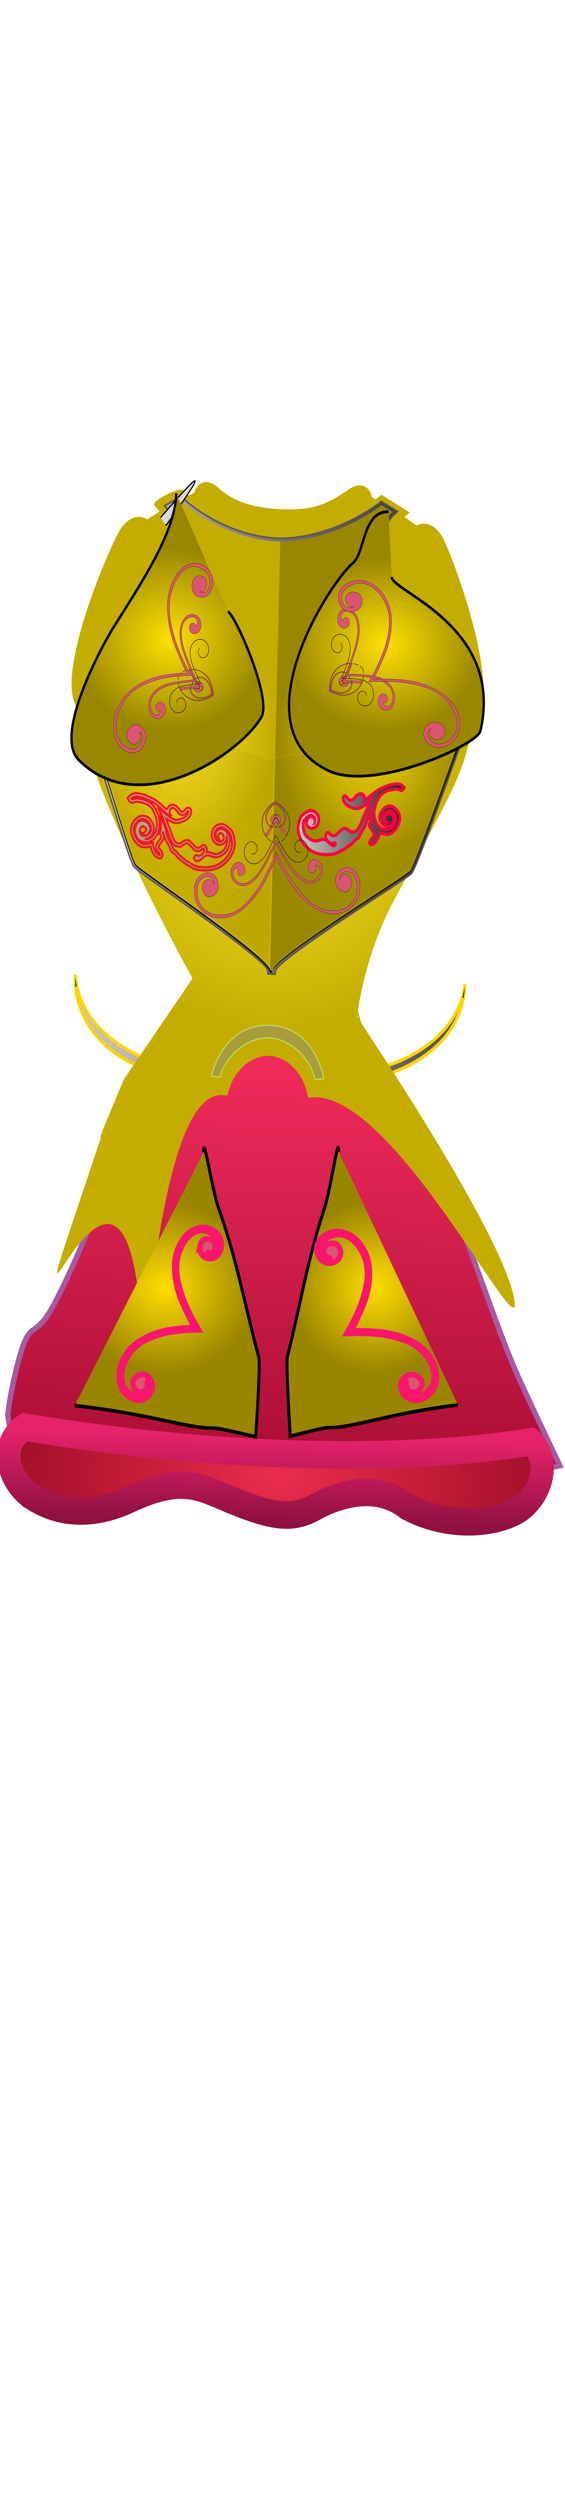 <svg class="shirtOverlay" width="86" height="380" viewBox="202.715 584.407 86.593 380.048" preserveAspectRatio="xMidYMax" xmlns="http://www.w3.org/2000/svg"><defs><radialGradient id="e" gradientUnits="userSpaceOnUse" cx="306.778" cy="396.622" r="187.806"><stop offset="0" stop-color="#ffe62b"/><stop offset="1" stop-color="#c4ad00"/></radialGradient><radialGradient id="g" gradientUnits="userSpaceOnUse" cx="392.46" cy="355.399" r="87.07"><stop offset="0" stop-color="#fde003"/><stop offset="1" stop-color="#998701"/></radialGradient><radialGradient id="h" gradientUnits="userSpaceOnUse" cx="392.548" cy="355.348" r="87.782"><stop offset="0" stop-color="#fde003"/><stop offset="1" stop-color="#998701"/></radialGradient><radialGradient id="i" gradientUnits="userSpaceOnUse" cx="219.909" cy="354.076" r="86.028"><stop offset="0" stop-color="#ffe62b"/><stop offset="1" stop-color="#c4ad00"/></radialGradient><radialGradient id="j" gradientUnits="userSpaceOnUse" cx="219.824" cy="354.541" r="86.74"><stop offset="0" stop-color="#ffe62b"/><stop offset="1" stop-color="#c4ad00"/></radialGradient><linearGradient id="m" gradientUnits="userSpaceOnUse" x1="190.358" y1="524.658" x2="190.358" y2="583.151" gradientTransform="translate(-19.096 -81.458)"><stop offset="0" stop-color="#bcbcbc"/><stop offset="1" stop-color="#898989"/></linearGradient><radialGradient id="k" gradientUnits="userSpaceOnUse" cx="392.52" cy="436.961" r="86.85"><stop offset="0" stop-color="#fde003"/><stop offset="1" stop-color="#998701"/></radialGradient><radialGradient id="n" gradientUnits="userSpaceOnUse" cx="219.907" cy="434.267" r="86.028"><stop offset="0" stop-color="#fde003"/><stop offset="1" stop-color="#998701"/></radialGradient><radialGradient id="o" gradientUnits="userSpaceOnUse" cx="349.043" cy="716.595" r="3.313" gradientTransform="matrix(1.24 0 0 1 -84.175 0)"><stop offset="0" stop-color="#fde003"/><stop offset="1" stop-color="#998701"/></radialGradient><radialGradient id="p" gradientUnits="userSpaceOnUse" cx="356.97" cy="716.574" r="3.146" gradientTransform="matrix(1.33 0 0 1 -116.896 0)"><stop offset="0" stop-color="#fde003"/><stop offset="1" stop-color="#998701"/></radialGradient><radialGradient id="b" gradientUnits="userSpaceOnUse" cx="430.972" cy="765.519" r="38.557" gradientTransform="matrix(.298 0 0 .127 225.841 649.751)"><stop offset="0" stop-color="#eb2d4d"/><stop offset="1" stop-color="#a30f28"/></radialGradient><linearGradient id="c" gradientUnits="userSpaceOnUse" x1="430.972" y1="753.58" x2="430.972" y2="777.458" gradientTransform="matrix(.298 0 0 .127 225.841 649.75)"><stop offset="0" stop-color="#e5226a"/><stop offset="1" stop-color="#901140"/></linearGradient><linearGradient id="a" gradientUnits="userSpaceOnUse" x1="436.625" y1="761.305" x2="436.625" y2="834.965" gradientTransform="translate(-.872 -2.833)"><stop offset="0" stop-color="#ef2a5b"/><stop offset="1" stop-color="#a60d33"/></linearGradient><radialGradient id="q" gradientUnits="userSpaceOnUse" cx="258.767" cy="783.229" r="13.106" gradientTransform="matrix(.281 0 0 .237 285.418 554.34)"><stop offset="0" stop-color="#fd0"/><stop offset="1" stop-color="#998500"/></radialGradient><radialGradient id="r" gradientUnits="userSpaceOnUse" cx="258.767" cy="783.229" r="13.106" gradientTransform="matrix(.303 0 0 -.237 270.868 926.125)"><stop offset="0" stop-color="#fd0"/><stop offset="1" stop-color="#998500"/></radialGradient></defs><path class="clothes" fill="none" d="M202.715 584.431h86.593V700.24h-86.593z"/><path d="M232.743 676.441c3.659-1.234 9.738.194 11.048 3.007 1.955 2.21 3.412 8.39 1.744 12.024.659-10.194-5.403-15.6-12.792-15.03zM260.04 677.365c-3.489-1.195-8.67.77-10.534 2.911-1.865 2.141-3.254 8.125-1.664 11.644-.628-9.871 5.152-15.106 12.198-14.555z" class="clothes" stroke-width="0"/><path class="clothes" fill="none" d="M-403.988 499.579h1300v550h-1300z"/><path d="M410.039 758.472c0 4.117-3.949 9.356-5.666 13.076-4.513 9.779-8.008 20.502-12.882 29.674-3.444 6.481-4.31 2.08-6.295 9.989-1.426 5.683-1.753 9.513-1.744 9.588.507 3.994 1.744 4.359 1.744 4.359s17.543-.512 18.306-.436c20.489 2.049 41.056 7.41 61.019 7.41 1.415 0 22.665-4.795 22.665-4.795s-6.76-12.649-8.281-15.69c-7.654-15.308-12.732-35.397-25.716-48.38-5.878-5.879-14.867-20.45-19.936-17.916-4.467 2.234-13.487 16.023-16.676 14.429-2.977-1.489-6.463 1.307-7.845 1.307" stroke="#a65aa2" fill="url(#a)" transform="matrix(.817 .021 -.022 .862 -91.316 82.757)"/><path d="M343.474 747.739c.738.427 2.282 1.018 4.472.066 2.154-.88 2.888-.475 4.174-.06 2.108.688 2.859.674 3.892.121 1.471-.642 2.746-.66 3.754-.024 1.828.779 3.842.56 4.83.014.985-.584 1.327-1.832.436-2.471-6.527 1.035-15.087.743-21.78-.065-1.057.624-.709 1.803.222 2.419z" fill="url(#b)" stroke="url(#c)" transform="matrix(3.563 .091 -.108 4.214 -936.025 -2371.762)"/><g transform="matrix(.168 .004 -.005 .198 195.285 623.008)"><linearGradient id="d" gradientUnits="userSpaceOnUse" x1="129.099" y1="209.173" x2="484.456" y2="209.173" gradientTransform="matrix(1 0 0 -1 0 794)"><stop offset=".004" stop-color="#ccc7c0"/><stop offset="1" stop-color="#554c4b"/></linearGradient><path fill="url(#d)" d="M484.381 543.512s7.855 72.865-136.666 82.631c-5.42-18.328-23.236-31.25-40.99-31.25h.156c-17.762 0-35.578 12.922-40.992 31.25-146.152-7.211-136.664-82.631-136.664-82.631s.414 66.25 134.164 75.42c5.414-18.336 25.732-31.25 43.492-31.25h-.156c17.756 0 38.072 12.914 43.49 31.25 133.75-9.17 134.166-75.42 134.166-75.42z" stroke="#ffd500" stroke-width="1.378"/><path fill="#151011" d="M347.258 626.801l-.143-.479c-5.182-17.523-22.514-30.766-40.316-30.805-17.803.039-35.133 13.279-40.309 30.805l-.143.471-.49-.025c-59.861-2.953-101.131-17.457-122.656-43.109-16.9-20.139-14.621-40.027-14.598-40.225l1.246.072c.002.164.318 16.598 16.832 33.932 15.25 16.004 47.785 36.057 116.254 40.838 5.359-17.195 24.869-31.141 43.789-31.219h.156c18.914.08 38.424 14.023 43.789 31.219 37.922-2.652 88.68-11.902 116.252-40.838 16.514-17.334 16.83-33.768 16.834-33.932l1.246-.061c.02.186 1.826 18.924-14.566 38.467-26.875 32.037-81.547 42.076-122.68 44.854l-.497.035zm-217.121-74.783c.982 7.527 4.197 19.143 14.051 30.871 20.947 24.928 62.861 39.656 121.244 42.605 5.488-17.771 23.141-31.15 41.293-31.227l.074.617-.074-.617h.074l.006.02v-.02c18.168.039 35.859 13.426 41.365 31.219 40.832-2.809 94.824-12.805 121.305-44.377 8.68-10.344 12.154-20.418 13.514-27.518-2.098 6.51-6.373 15.453-15.08 24.621-15.428 16.238-48.359 36.594-117.648 41.342l-.502.033-.143-.479c-5.006-16.945-24.213-30.764-42.816-30.803-18.602.039-37.807 13.857-42.809 30.803l-.145.479-.5-.033c-38.246-2.623-89.703-11.922-117.65-41.342-9.434-9.929-13.665-19.597-15.559-26.194z" stroke="#ffd500" stroke-width="1.378"/></g><path d="M342.826 629.264c-4.578-15.508-19.857-27.211-35.535-27.244-15.662.035-30.934 11.736-35.504 27.223l-1.273 4.242-4.408-.219c-61.301-3.027-65.16 245.747-66.83 210.847-13.298-277.905-141.259 95.945-43.433-174.897-.023-.371-.023-.59-.023-.635v-1.691l.469-.715 1.107-3.352 18.291-39.831 60.326-79.388c-59.82-87.396-97.067-158.079-102.768-182.878a8982.512 8982.512 0 0 1-7.031-18.182l-2.924-7.574c-1.436-2.195-2.52-4.824-3.238-7.855-8.227-34.652 32.971-121.266 41.217-130.889 4.65-5.436 9.865-8.186 15.49-8.186 3.092 0 5.672.859 7.572 1.809a341.104 341.104 0 0 1 10.873-6.254l-4.791-4.566c-3.618-3.618 23.096-14.787 25.244-12.639l4.361 3.422c.082.061.48.365 1.172.859a274.8 274.8 0 0 1 5.229-2.229c1.389-4.553 5.205-8.594 10.826-8.594 3.52 0 7.299 1.525 11.553 4.666 13.314 9.826 32.465 14.732 58.535 14.998l2.104.012c26.926 0 39.439-5.096 58.98-17.283l.246-.154.258-.125c3.238-1.531 6.078-2.279 8.672-2.279 3.082 0 5.77 1.088 7.766 3.143 1.742 1.789 2.572 3.945 2.957 5.693 1.264.518 2.518 1.049 3.768 1.588.43-.287.682-.469.748-.512l4.287-3.105 26.117 13.057-4.564 3.672a337.907 337.907 0 0 1 11.105 6.361 16.951 16.951 0 0 1 7.02-1.539c5.625 0 10.834 2.754 15.492 8.188 8.242 9.625 49.441 96.234 41.215 130.887-.664 2.793-1.635 5.238-2.906 7.328l.629.273-3.027 7.832a5422.665 5422.665 0 0 1-6.703 17.33c-5.703 24.896-21.93 49.447-64.434 121.181-26.89 45.382-31.823 97.621-29.217 89.09l-10.317-34.21 13.227 38.79c.088.855 130.036 154.758 145.345 208.452 15.357 53.862-111.228-155.08-187.506-149.93l-4.473.309-1.296-4.297z" fill="url(#e)" transform="matrix(.168 .004 -.005 .198 195.285 623.008)"/><path d="M358.076 618.721c-2.627.234-5.309.449-8.047.637-5.42-18.336-25.738-31.25-43.492-31.25h.156c-17.76 0-38.074 12.914-43.49 31.25a385.967 385.967 0 0 1-7.729-.605s8.783-40.395 51.303-40.395c42.518-.001 51.299 40.363 51.299 40.363z" stroke="#bada55" fill="#878787" fill-opacity=".46" transform="matrix(.168 .004 -.005 .198 195.285 623.008)"/><g transform="matrix(.168 .004 -.005 .198 195.285 623.008)"><linearGradient id="f" gradientUnits="userSpaceOnUse" x1="129.889" y1="438.817" x2="483.533" y2="438.817" gradientTransform="matrix(1 0 0 -1 0 794)"><stop offset=".004" stop-color="#ccc7c0"/><stop offset="1" stop-color="#221c1d"/></linearGradient><path fill="url(#f)" d="M304.557 538.721l-.221-2.873c-2.051-6.6-64.42-42.311-91.055-57.559-23.51-13.461-31.885-18.332-33.549-20.154-4.621-5.039-38.492-92.441-48.766-119.109l-1.078-2.799 2.748-1.191c20.951-9.074 57.998-44.934 74.76-96.232 12.852-39.332-4.42-56.59-4.596-56.762l-3.217-3.066 14.908-7.463 1.553 1.221c.361.283 36.68 28.395 88.174 29.326 51.494-.932 91.006-29.113 91.4-29.4l1.535-1.111 15.223 7.609-3.801 3.055c-.834.678-20.414 17.225-7.553 56.592 16.016 49.014 57.061 86.398 79.756 96.232l2.754 1.191-1.08 2.799c-10.273 26.668-44.145 114.07-48.764 119.113-1.641 1.791-9.756 6.605-32.525 19.912-26.215 15.316-87.607 51.186-89.627 58.037l-.195 2.766-6.784-.134zM137.852 339.508c16.963 43.982 43.209 110.369 46.533 114.453 1.445 1.406 16.977 10.295 31.996 18.896 52.637 30.137 83.047 48.42 91.555 57.822 8.367-9.426 38.287-27.773 90.074-58.027 14.617-8.543 29.617-17.311 31.109-18.781 3.252-4.012 29.482-70.385 46.445-114.361-22.428-10.992-63.629-47.164-80.488-98.766-11.09-33.93.273-52.963 6.309-60.092l-3.68-1.838c-7.719 5.215-44.633 28.361-92.59 29.48v.021l-1.824.01v-.031c-47.758-1.117-82.27-24.199-89.508-29.445l-3.914 1.957c5.102 7.117 14.518 26.123 3.469 59.939-15.766 48.245-49.793 86.067-75.486 98.763z"/><path fill="#5C5455" d="M214.414 172.248l1.244.977c.365.287 36.928 28.523 88.551 29.461 51.699-.938 91.377-29.23 91.777-29.52l1.227-.891 14.01 7.008-3.041 2.443c-.85.689-20.752 17.506-7.76 57.271 16.074 49.199 57.301 86.73 80.104 96.611l2.201.957-.865 2.238c-7.305 18.965-43.977 113.822-48.645 118.908-1.576 1.725-10.131 6.801-32.375 19.795-28.506 16.656-87.824 51.314-89.91 58.404l-.172 2.309-5.625-.111-.182-2.311c-2.148-6.967-62.406-41.475-91.367-58.057-22.973-13.15-31.801-18.285-33.398-20.031-4.668-5.088-41.338-99.947-48.643-118.908l-.863-2.238 2.201-.957c21.061-9.119 58.281-45.129 75.104-96.613 13.027-39.857-4.576-57.232-4.756-57.402l-2.572-2.455 13.755-6.888m90.078 35.443h-.572v-.01c-48.391-.938-83.012-24.391-90.07-29.561l-4.918 2.455c4.914 6.535 15.102 25.422 3.812 59.973-15.836 48.465-50.273 86.375-75.684 98.646 17.289 44.838 43.434 110.977 46.836 115.158 1.553 1.512 16.426 10.029 32.172 19.043 54.273 31.074 84.176 49.111 91.871 58.232 7.568-9.141 36.982-27.238 90.387-58.441 15.26-8.922 29.674-17.346 31.227-18.873 3.371-4.145 29.51-70.277 46.801-115.117-24.582-11.777-64.439-48.936-80.684-98.652-11.324-34.652.918-53.562 6.721-60.092l-4.729-2.363c-7.316 4.984-44.529 28.646-93.17 29.59v.012m-89.928-36.914l-.705.352-13.754 6.889-1.596.797 1.293 1.229 2.57 2.451c.166.166 17.117 17.289 4.43 56.113-16.699 51.117-53.57 86.824-74.41 95.85l-2.205.957-1.1.479.434 1.117.863 2.238c10.279 26.693 44.193 114.188 48.891 119.309 1.721 1.887 10.127 6.777 33.695 20.268 24.15 13.83 88.076 50.432 90.758 57.232l.166 2.145.088 1.133 1.133.02 5.625.113 1.182.021.092-1.18.16-2.158c2.578-6.895 65.527-43.676 89.309-57.566 22.826-13.336 30.967-18.17 32.664-20.027 4.695-5.121 38.607-92.615 48.889-119.311l.863-2.236.436-1.117-1.102-.479-2.203-.955c-22.592-9.787-63.459-47.02-79.41-95.852-12.734-38.965 6.527-55.244 7.357-55.918l3.033-2.434 1.523-1.223-1.748-.871-14.012-7.008-.676-.338-.615.447-1.227.887c-.395.281-39.789 28.354-91.068 29.281-51.129-.928-87.393-28.908-87.75-29.195l-1.25-.977-.623-.483zm91.178 38.125c47.232-1.289 83.682-23.783 92.018-29.365l2.645 1.324c-6.207 7.656-16.801 26.779-5.92 60.074 16.793 51.393 57.664 87.543 80.291 98.883-20.23 52.438-43.088 109.617-46.143 113.654-1.713 1.561-17.17 10.594-30.822 18.574l-.115.064c-50.916 29.742-80.732 48.012-89.758 57.645-9.18-9.609-39.482-27.807-91.24-57.441-14.137-8.09-30.137-17.25-31.871-18.803-3.109-4.102-25.459-59.975-46.186-113.699 25.752-12.994 59.58-50.779 75.295-98.873 10.842-33.176 2.102-52.262-3.135-59.898l2.93-1.465c7.863 5.645 41.959 28.047 88.939 29.326v.047l1.27-.008h.54l1.264.018v-.057h-.002z"/></g><path fill="#A19C98" d="M245.215 665.016c8.95.063 15.846-5.55 15.846-5.55l1.514.948s-3.834 3.459-1.741 11.865c2.497 10.033 9.268 17.69 13.17 19.816 0 0-7.881 22.253-8.676 23.225-.794.972-20.826 13.115-21.02 15.26l-.17-.004c-.086-2.153-19.89-15.314-20.634-16.325-.743-1.012-7.477-23.639-7.477-23.639 4.005-1.924 10.32-9.246 13.327-19.138 2.52-8.288-.604-11.925-.604-11.925l1.56-.87s6.073 5.945 15.014 6.34"/><path fill="#151011" d="M244.401 730.707l-.364-.01-.004-.114c-.055-1.39-9.525-8.162-15.183-12.208-3.304-2.363-5.185-3.717-5.425-4.043-.747-1.017-7.222-22.752-7.497-23.677l-.033-.112.094-.045c6.035-2.9 11.391-12.894 13.267-19.065 2.468-8.12-.55-11.76-.58-11.795l-.107-.125 1.758-.979.05.05c.061.059 6.126 5.897 14.896 6.308 8.788.038 15.661-5.472 15.73-5.528l.053-.043 1.713 1.073-.13.118c-.038.034-3.75 3.513-1.704 11.73 2.474 9.94 9.288 17.654 13.114 19.74l.09.05-.038.11c-.322.91-7.898 22.286-8.697 23.264-.266.326-2.443 1.749-5.456 3.719-5.763 3.768-15.41 10.076-15.536 11.467l-.011.115zm-.177-.253h.002c.479-1.54 7.658-6.339 15.622-11.546 2.77-1.811 5.16-3.375 5.405-3.674.615-.752 5.88-15.358 8.615-23.077-3.986-2.231-10.635-9.796-13.135-19.842-1.09-4.378-.552-7.403.09-9.17.561-1.54 1.281-2.405 1.566-2.707l-1.322-.828c-.662.516-7.329 5.548-15.748 5.53v.002a1.56 1.56 0 0 0-.106-.002v-.003c-8.384-.412-14.305-5.74-14.918-6.312l-1.374.765c.514.725 2.787 4.507.531 11.926-1.743 5.735-4.392 10.015-6.308 12.597-2.323 3.128-4.863 5.515-6.985 6.568 2.337 7.849 6.85 22.705 7.425 23.488.23.313 2.615 2.018 5.376 3.993 7.817 5.59 14.859 10.733 15.264 12.292z"/><path d="M398.047 239.771c-13.75-42.08 8.568-60 8.568-60l-9.164-4.58s-39.488 28.596-92.061 29.949l.549 327.822c.938 1.074 1.461 1.967 1.512 2.646h1.012c.834-10.836 118.334-74.586 122.918-79.586 4.586-5 48.15-118.119 48.15-118.119-23.568-10.212-65.072-47.913-81.484-98.132z" fill="url(#g)" transform="matrix(.168 .004 -.005 .198 195.285 623.008)"/><path d="M309.041 536.234h-2.168l-.045-.58c-.021-.295-.229-.984-1.359-2.281l-.154-.176v-.234l-.549-328.43.607-.018c51.783-1.334 91.318-29.547 91.711-29.83l.309-.223 10.373 5.184-.76.611c-.219.178-21.809 18.182-8.365 59.318 16.256 49.746 58.027 87.738 81.139 97.754l.551.238-.215.561c-1.781 4.623-43.66 113.287-48.271 118.318-1.539 1.676-14.291 9.125-31.939 19.438-33.764 19.727-90.277 52.746-90.82 59.773l-.045.577zm-1.082-1.25h.002c2.617-7.826 44.658-32.92 91.314-60.178 16.225-9.48 30.236-17.668 31.645-19.205 3.547-3.867 32.699-78.127 47.812-117.365-24.084-10.73-64.848-47.988-81.279-98.27-7.16-21.916-4.418-37.225-.859-46.207 3.105-7.832 7.264-12.281 8.916-13.842l-8.004-4.002c-3.826 2.662-42.064 28.357-91.49 29.832l.549 326.982c.73.863 1.189 1.609 1.394 2.255z" fill="url(#h)" transform="matrix(.168 .004 -.005 .198 195.285 623.008)"/><path d="M304.209 205.182c.107 0 .215.01.322.01h-.65c.113-.001.215-.01.328-.01-53.16-.947-90.094-29.99-90.094-29.99l-9.164 4.58s19.164 17.92 5.414 60c-16.402 50.219-52.914 87.92-76.484 98.129 0 0 43.57 113.121 48.15 118.121 4.297 4.688 109.949 60.967 123.906 76.938l-.549-327.82c-.394.006-.784.032-1.179.042z" fill="url(#i)" transform="matrix(.168 .004 -.005 .198 195.285 623.008)"/><path d="M306.564 534.627l-1.098-1.258c-9.062-10.371-58.33-38.578-90.93-57.246-20.064-11.488-31.488-18.066-32.967-19.68-4.607-5.029-46.49-113.693-48.271-118.316l-.215-.561.549-.238c35.52-15.387 65.906-66.424 76.141-97.75 13.449-41.162-5.061-59.174-5.25-59.35l-.654-.615 10.322-5.158.311.246c.369.287 37.387 28.916 89.703 29.855l1.809-.059v.641l.55 329.489zM134.68 338.232c15.117 39.236 44.271 113.5 47.812 117.367 1.42 1.547 15.898 9.838 32.664 19.441 33.42 19.133 78.762 45.094 90.154 56.35l-.547-325.604-.883.029v-.014c-50.012-1.002-86.096-27.074-89.832-29.879l-8.07 4.033c3.172 3.586 17.289 22.346 4.98 60.01-9.508 29.117-24.645 51.023-35.668 64.273-13.362 16.065-28.124 28.416-40.61 33.994z" fill="url(#j)" transform="matrix(.168 .004 -.005 .198 195.285 623.008)"/><path opacity=".12" d="M305.67 372.247l.268 160.711c.938 1.074 1.459 1.969 1.512 2.648h1.01c.836-10.836 118.336-74.586 122.92-79.586 4.424-4.824 45.17-110.391 47.99-117.705l-173.7 33.932z" stroke="#fde003" fill="url(#k)" transform="matrix(.168 .004 -.005 .198 195.285 623.008)"/><g transform="matrix(.168 .004 -.005 .198 187.81 594.99)"><linearGradient id="l" gradientUnits="userSpaceOnUse" x1="378.569" y1="235.912" x2="474.611" y2="235.912" gradientTransform="matrix(1 0 0 -1 0 794)"><stop offset=".004" stop-color="#ccc7c0"/><stop offset="1" stop-color="#221c1d"/></linearGradient><path fill="url(#l)" d="M404.76 586.08c-.658 0-1.453-.023-2.396-.068-5.352-.342-9.682-1.574-12.896-3.66-4.93-3.166-8.25-6.92-9.865-11.154a10.392 10.392 0 0 1-.498-1.684c-.518-3.078-.527-3.258-.531-3.352-.01-.184-.016-.354.395-2.787.445-2.896 1.336-5.166 2.66-6.729.99-1.074 2.918-2.312 5.938-3.826.865-.334 1.645-.479 2.438-.479 1.014 0 2.068.24 3.131.713 1.898.85 3.189 2.148 3.852 3.867.795 2.088.527 4.217-.785 6.334-.713 1.049-1.629 1.787-2.762 2.217-.826.316-1.631.475-2.393.475-1.609 0-3.012-.684-4.17-2.035-.586-.711-.75-1.678-.518-2.977.205-1.172.682-2.133 1.418-2.863.336-.367.713-.643 1.119-.799.586-.225 1.137-.336 1.654-.336.801 0 2.197.285 3.115 2.07-.062-.576-.229-1.068-.498-1.482-.912-.928-1.957-1.465-3.057-1.465-.455 0-.938.094-1.436.283-1 .381-1.996 1.082-2.965 2.078l.344.922-1.266.387c-1.506.461-1.977 2.465-1.41 5.975.014.256.023.471.023.664l1.045 2.73c.488 1.855 2.201 3.514 5.111 5.062 1.945 1.037 3.666 1.562 5.102 1.562.676 0 1.307-.121 1.875-.357l.23-.098h.248c.365-.006 1.049-.084 2.246-.443a4.97 4.97 0 0 1 2.361-.592c1.711 0 3.51.814 5.498 2.488 2.256 1.9 3.549 2.303 4.238 2.303.174 0 .326-.025.463-.078a2.868 2.868 0 0 0 1.006-.656c.186-.203.275-.346.322-.43l-.01-.092c-.02-.225-.195-.475-.527-.736-.18-.15-.35-.227-.455-.227-.779.324-1.518.488-2.25.488-.867 0-1.721-.23-2.547-.68-1.439-.797-2.441-1.904-2.969-3.293-.418-1.094-.461-2.146-.105-3.125.363-1.15 1.283-1.244 1.557-1.244.443 0 .879.189 1.283.562 1.197 1.1 2.428 1.68 3.664 1.719h.023c1.369 0 2.342-.312 3.18-.953 4.975-4.533 5.658-4.691 6.113-4.795.215-.068.527-.111.859-.111 1.328 0 2.996.736 5.092 2.25.514.371 1.146.553 1.953.553.729 0 1.576-.152 2.529-.445 1.82-.561 3.734-2.92 5.537-6.83 1.068-2.672 3.008-6.861 5.732-12.393.211-.875.707-2.203 1.436-3.828l.061-.152.074-.088c-3.35 2.471-6.666 4.221-9.855 5.211a7.909 7.909 0 0 1-2.188.293c-1.617 0-3.541-.416-5.723-1.232-3.354-1.258-5.367-2.877-6.166-4.949a4.687 4.687 0 0 1-.285-2.145l.02-.203.084-.182c.254-.561.775-.906 1.361-.906.709 0 1.25.479 1.639.898.488.518 1.02 1.049 1.609 1.609.404.389.873.596 1.484.658.293.039.527.055.756.055 1.205 0 2.209-.484 3.059-1.488 2.105-2.475 3.826-3.646 5.42-3.68h.006c2.016 0 3.369.859 3.965 2.416.266.697.449 1.572.283 2.529 1.498-.9 3.33-2.17 5.48-3.789 3.922-2.945 6.898-4.785 9.104-5.627l4.102-1.568.123-.021c.316-.053.586-.125.82-.209l2.217-.848c4.799-1.021 5.982-1.133 6.477-1.133.285-.023.604-.035.91-.035 2.402 0 4.346.723 5.781 2.145l.752.744-.615.865c-.707 1.008-1.553 1.217-2.133 1.217h-.232l-.234-.08c-.771-.293-1.924-.586-3.428-.877-3.984.322-7.16.932-9.445 1.805-2.584.986-4.627 2.428-6.068 4.285-2.584 3.314-4.184 7.014-4.738 10.988-.293 2.258-.004 4.549.85 6.795 1.025 2.684 2.645 4.699 4.805 5.996 1.621 1.023 3.301 1.514 5.156 1.514.928 0 1.91-.131 2.916-.385l1.74-.676c1.236-.268 2.229-1.211 3.137-2.863.973-1.74 1.387-3.316 1.225-4.67-.41-2.967-1.809-4.826-4.273-5.67a2.89 2.89 0 0 0-.896-.133c-.625 0-1.361.158-2.188.475-1.205.463-2.213 1.217-3.076 2.318-.775.984-1.068 1.91-.906 2.82l.492 1.223c.205.541.605 1.068 1.199 1.566.434.355.848.543 1.219.543.062 0 .123-.006.189-.016a4.436 4.436 0 0 1-1.752-2.172c-.348-.914-.391-1.742-.123-2.457.195-.527.67-1.25 1.795-1.68l1.969-.754.33.049c2.381.361 3.391 1.77 3.816 2.891.553 1.447.717 3.711-1.65 6.283l-.254.281-.371.088c-1.08.26-2.09.396-2.996.396-1.398 0-2.617-.311-3.623-.918-1.615-.975-2.744-2.277-3.354-3.873a5.725 5.725 0 0 1-.383-2.291c.195-2.396 1.68-4.777 4.42-7.131l.162-.141 2.318-.887a7.465 7.465 0 0 1 2.168-.33c1.494 0 2.998.473 4.463 1.395 2.066 1.299 3.525 3.027 4.324 5.135.287.748.479 1.508.574 2.264.164 1.734-.289 3.684-1.348 5.822-1.07 2.158-2.281 3.664-3.703 4.602-1.227 1.166-1.744 1.467-2.104 1.602l-1.885.721c-.635.242-1.402.359-2.344.359-.965 0-2.127-.129-3.453-.379-1.402-.293-2.475-.52-3.223-.676l-.021.223c-.158 1.613-.818 3.326-1.951 5.104-1.188 1.873-2.475 3.057-3.934 3.613-.514.195-1.008.295-1.465.295l-.299-.014-.557-.055-.334-.447c-1.182-1.602.922-3.52 1.826-4.338 1.898-1.693 1.713-2.949 1.402-3.748-.152-.416-.561-1.166-1.596-2.383l-2.162-2.641c-.777-1.162-.719-2.342.092-3.336.287-.346.576-.678.867-1.01-.131-.307-.27-.676-.438-1.102-.477-.768-.768-2.035-.762-3.572.006-.551.059-1.34.156-2.375-.908 2.1-1.584 3.535-2.031 4.348-.039.473-.143 1.066-.307 1.805a209.697 209.697 0 0 1-2.115 5.195c-.088.199-.205.453-3.568 5.234-.113.146-.41.592-1.078 2.25-.625 1.402-1.557 1.875-2.23 2.031-.051.014-.631.209-2.461 1.934-1.979 1.869-2.566 2.324-2.861 2.504-.719.398-2.164 1.285-5.273 3.4l-1.807.85-1.523.584a5.616 5.616 0 0 1-.498.396l-.137.104-1.592.607c-.857.561-.992.639-1.17.699-.951.457-2.596.908-4.932 1.348-1.148.164-2.652.27-4.664.328-.241.019-.55.027-.897.027z"/><path d="M466.909 531.344c2.066 0 3.701.594 4.898 1.783-.324.461-.699.688-1.113.688h-.02c-.893-.336-2.164-.66-3.803-.967-4.201.332-7.52.963-9.965 1.895-2.812 1.074-5.016 2.637-6.607 4.688-2.736 3.502-4.402 7.369-4.99 11.582-.322 2.5-.01 4.967.924 7.412 1.129 2.961 2.91 5.172 5.326 6.621 1.793 1.133 3.725 1.695 5.799 1.695 1.035 0 2.111-.143 3.219-.422l1.883-.723c1.422-.287 2.682-1.426 3.787-3.422 1.111-1.992 1.562-3.799 1.373-5.426-.479-3.465-2.178-5.703-5.107-6.703a4.118 4.118 0 0 0-1.305-.199c-.779 0-1.66.188-2.637.561-1.404.537-2.607 1.439-3.607 2.709-1 1.277-1.387 2.547-1.158 3.82l.555 1.445c.281.742.803 1.434 1.557 2.074.688.557 1.363.836 2.029.836.299 0 .602-.057.898-.172l1.891-.723c.961-.363 1.293-.83.988-1.396-.463.326-.938.49-1.408.49a2.32 2.32 0 0 1-1.041-.258c-.834-.4-1.41-1.006-1.721-1.824-.48-1.254-.164-2.102.941-2.527l1.672-.635c1.439.215 2.383.914 2.838 2.1.625 1.631.154 3.297-1.404 4.99-.988.242-1.889.365-2.703.365-1.172 0-2.164-.252-2.977-.738-1.379-.83-2.322-1.916-2.836-3.25a4.482 4.482 0 0 1-.299-1.797c.162-2.012 1.494-4.092 3.984-6.23l2.113-.803a6.192 6.192 0 0 1 1.725-.252c1.26 0 2.529.4 3.793 1.201 1.846 1.158 3.121 2.67 3.828 4.521.254.668.42 1.324.498 1.973.143 1.475-.273 3.18-1.23 5.113-.957 1.938-2.045 3.305-3.268 4.113-.938.875-1.557 1.363-1.854 1.475l-1.896.723c-.482.186-1.111.275-1.895.275-.885 0-1.959-.119-3.223-.355-2.863-.605-4.381-.918-4.559-.938l-.156 1.592c-.143 1.406-.729 2.93-1.764 4.555-1.029 1.627-2.135 2.662-3.33 3.115a2.842 2.842 0 0 1-1.012.213c-.064 0-.125-.002-.182-.008-.344-.471.209-1.352 1.66-2.67 1.834-1.633 2.412-3.346 1.73-5.117-.279-.748-.883-1.66-1.811-2.75-1.27-1.553-1.988-2.424-2.145-2.617-.402-.609-.367-1.193.088-1.758.467-.557.934-1.094 1.406-1.613.006 0 .01-.004.01-.01 0 .002-.004.006-.01.01-.072 0-.334-.578-.779-1.74-.453-.764-.68-1.799-.676-3.115.01-1.318.328-4.264.957-8.834-.766.887-1.67 2.51-2.729 4.863-1.256 2.939-2.123 4.795-2.584 5.572-.01.424-.107 1.059-.297 1.895a300.375 300.375 0 0 1-2.047 4.984c-.09.201-1.238 1.871-3.438 5-.285.367-.691 1.201-1.213 2.5-.318.719-.773 1.148-1.354 1.285-.586.139-1.598.887-3.035 2.238-1.432 1.357-2.322 2.141-2.662 2.359-.982.541-2.754 1.684-5.318 3.424l-1.625.75-1.777.676c.02-.004.037-.01.047-.01.055 0-.113.148-.514.445l-1.564.598c-.609.406-.953.621-1.025.648-.938.441-2.51.877-4.732 1.297-1.047.146-2.535.244-4.467.303-.256.014-.545.02-.867.02a49.14 49.14 0 0 1-2.338-.068c-5.133-.326-9.229-1.479-12.275-3.457-4.727-3.037-7.852-6.553-9.381-10.551a9.34 9.34 0 0 1-.439-1.488c-.338-1.996-.502-3.055-.512-3.176-.006-.127.121-.961.383-2.504.41-2.705 1.205-4.746 2.377-6.129.846-.912 2.695-2.09 5.551-3.52a5.213 5.213 0 0 1 1.875-.348c.844 0 1.719.203 2.621.605 1.588.707 2.654 1.768 3.191 3.174.652 1.707.426 3.447-.682 5.221a4.44 4.44 0 0 1-2.143 1.715c-.688.262-1.338.396-1.945.396-1.23 0-2.309-.535-3.223-1.604-.318-.387-.396-1.035-.238-1.949.162-.906.518-1.637 1.072-2.191.24-.26.471-.436.691-.523.434-.164.834-.248 1.201-.248.998 0 1.74.627 2.221 1.875.367.961.039 1.895-.977 2.787l-.205.459c.24.057.473.084.691.084.289 0 .559-.051.811-.143 1.035-.4 1.635-1.328 1.803-2.793.16-1.459-.062-2.666-.682-3.617-1.297-1.354-2.656-2.029-4.104-2.029a5.25 5.25 0 0 0-1.881.367c-1.408.535-2.76 1.557-4.045 3.072l.043.107c.104.049.172.107.195.18-2.201.676-2.965 3.125-2.279 7.367.02.434.02.654 0 .654-.006 0-.006-.006-.01-.014l1.143 2.996c.547 2.086 2.441 3.996 5.689 5.723 2.141 1.141 4.039 1.711 5.689 1.711.85 0 1.641-.152 2.357-.455.678-.006 1.588-.186 2.73-.537a3.744 3.744 0 0 1 1.875-.498c1.391 0 2.953.732 4.691 2.193 2.051 1.732 3.736 2.598 5.045 2.598.326 0 .631-.055.908-.162.523-.193.996-.5 1.43-.928.602-.648.832-1.162.688-1.531-.051-.576-.379-1.104-.988-1.598-.416-.332-.832-.496-1.236-.496-.189 0-.381.033-.572.107a4.095 4.095 0 0 1-1.686.381c-.65 0-1.295-.176-1.932-.531-1.184-.648-1.988-1.529-2.406-2.641-.312-.816-.35-1.566-.098-2.262.086-.27.215-.412.377-.412.125 0 .27.076.438.232 1.434 1.318 2.936 2 4.473 2.047l.248.002c1.445 0 2.695-.406 3.75-1.207 3.215-2.928 5.094-4.447 5.637-4.574.18-.055.371-.078.58-.078 1.049 0 2.506.668 4.357 2.012.723.527 1.617.791 2.686.791.855 0 1.824-.166 2.9-.504 2.203-.676 4.307-3.168 6.301-7.5 1.09-2.705 2.992-6.826 5.721-12.363.279-1.045.77-2.334 1.451-3.871 1.098-1.348 2.535-3.258 4.309-5.713a26.284 26.284 0 0 0-4.729 2.951c-3.713 2.945-7.314 4.953-10.809 6.035a6.7 6.7 0 0 1-1.818.234c-1.471 0-3.232-.387-5.281-1.152-2.971-1.113-4.781-2.527-5.438-4.223a3.467 3.467 0 0 1-.209-1.578c.051-.113.123-.166.219-.166.172 0 .416.166.736.502a39.846 39.846 0 0 0 1.646 1.66c.605.582 1.348.91 2.229.996.299.039.59.059.879.059 1.582 0 2.922-.645 4.012-1.926 1.816-2.139 3.312-3.217 4.492-3.242.045-.002.088-.002.127-.002 1.363 0 2.24.537 2.652 1.613.596 1.559.17 2.994-1.279 4.314.127.117.297.225.502.316 1.852-.707 4.674-2.484 8.463-5.334 3.791-2.852 6.721-4.666 8.797-5.459l2.994-1.143c.293-.111.631-.238.996-.385a5.414 5.414 0 0 0 1.045-.266l2.223-.852c3.352-.703 5.365-1.051 6.029-1.051.02 0 .041 0 .055.002.305-.024.59-.034.867-.034m0-2.5c-.303 0-.609.01-.934.033-.629.004-1.918.141-6.52 1.105l-.195.043-.186.068-2.217.848c-.135.053-.34.1-.586.146l-.25.043-.236.094-.971.375-3 1.139c-2.312.883-5.387 2.777-9.408 5.795a82.878 82.878 0 0 1-3.604 2.582 5.229 5.229 0 0 0-.244-.773c-.779-2.045-2.598-3.219-4.986-3.219l-.184.002c-1.967.045-3.984 1.354-6.336 4.119-.615.725-1.268 1.047-2.107 1.047-.174 0-.352-.012-.537-.039-.504-.051-.695-.193-.836-.324a38.92 38.92 0 0 1-1.562-1.566c-.521-.553-1.352-1.293-2.551-1.293-1.09 0-2.045.633-2.5 1.645l-.166.367-.043.402a5.922 5.922 0 0 0 .363 2.719c.928 2.428 3.184 4.281 6.895 5.672 2.35.887 4.365 1.314 6.16 1.314.891 0 1.736-.111 2.504-.332 2.264-.697 4.559-1.748 6.875-3.135-.045.146-.088.291-.135.439-2.678 5.455-4.598 9.602-5.689 12.326-2.229 4.822-4.039 5.836-4.715 6.043-.84.262-1.568.391-2.166.391-.527 0-.922-.098-1.205-.305-2.363-1.709-4.215-2.498-5.84-2.498-.426 0-.83.051-1.217.158-.834.211-1.898.793-6.592 5.059-.6.434-1.307.643-2.158.643l-.164-.002c-.941-.029-1.879-.48-2.863-1.387-.797-.738-1.602-.891-2.129-.891-1 0-2.256.566-2.764 2.15-.352.986-.377 2.123-.061 3.273a6.996 6.996 0 0 0-1.398-.145c-.994 0-1.945.23-2.838.678-1.074.314-1.602.355-1.781.357l-.498.002-.459.193c-.416.174-.873.26-1.389.26-1.229 0-2.75-.475-4.512-1.414-2.557-1.359-4.098-2.793-4.449-4.145l-.035-.133-.047-.129-.965-2.516c0-.121-.01-.238-.016-.355l-.004-.145-.025-.137c-.316-1.977-.352-4.184.477-4.551-.229 1.547.041 2.803.807 3.73 1.42 1.66 3.188 2.516 5.152 2.516.91 0 1.871-.188 2.842-.561a6.95 6.95 0 0 0 3.326-2.648c1.562-2.51 1.869-5.078.941-7.514-.777-2.043-2.295-3.578-4.502-4.564-1.23-.547-2.455-.822-3.646-.822-.947 0-1.875.172-2.764.512l-.123.045-.11.059c-3.199 1.604-5.186 2.891-6.26 4.057-1.562 1.842-2.525 4.254-3.014 7.447-.43 2.523-.424 2.697-.41 2.98.01.217.02.389.543 3.488.139.684.316 1.305.572 1.965 1.715 4.488 5.201 8.445 10.363 11.764 3.387 2.197 7.924 3.49 13.465 3.85 1.008.049 1.828.074 2.5.074.367 0 .695-.008.984-.023 2.018-.061 3.564-.168 4.697-.326 2.51-.471 4.234-.949 5.381-1.477.254-.105.508-.26 1.178-.701l1.301-.498.33-.127.275-.207c.107-.078.242-.18.385-.303l1.256-.475.078-.031.072-.037 1.625-.746.189-.088.172-.117c3.072-2.094 4.482-2.957 5.127-3.312.484-.299 1.123-.785 3.168-2.727 1.301-1.219 1.861-1.566 2.016-1.648.924-.248 2.154-.916 2.938-2.664.641-1.59.887-1.965.918-2.008 3.49-4.955 3.598-5.203 3.729-5.484a327.41 327.41 0 0 0 2.092-5.092l.072-.18.045-.195c.066-.314.133-.605.18-.875.125.361.273.701.445 1.018l.094.24c-.129.146-.252.295-.375.441-1.184 1.445-1.27 3.209-.258 4.742l.068.1.074.094.869 1.057 1.283 1.572c.996 1.168 1.309 1.785 1.412 2.047.131.348.4 1.059-1.064 2.361-.971.885-3.857 3.514-2.01 6.023l.666.893 1.107.111c.139.012.277.02.422.02.607 0 1.254-.133 1.914-.379 1.693-.65 3.223-2.029 4.545-4.111.977-1.535 1.629-3.049 1.951-4.504.518.107 1.148.242 1.895.4 1.482.277 2.686.41 3.74.41 1.1 0 2.014-.145 2.787-.443l1.895-.723c.533-.201 1.152-.588 2.527-1.848 1.527-1.064 2.818-2.689 3.943-4.961 1.184-2.385 1.666-4.5 1.482-6.457a11.178 11.178 0 0 0-.656-2.635c-.896-2.361-2.525-4.297-4.83-5.746-1.666-1.051-3.393-1.582-5.127-1.582-.805 0-1.621.117-2.418.346l-.098.031-.098.037-2.115.809-.41.154-.328.283c-2.994 2.572-4.629 5.236-4.846 7.92a7.058 7.058 0 0 0 .459 2.895c.713 1.861 2.018 3.375 3.877 4.496 1.072.645 2.322 1.008 3.73 1.08a9.267 9.267 0 0 1-.998.055c-1.615 0-3.074-.428-4.463-1.309-1.992-1.191-3.395-2.949-4.332-5.4-.789-2.074-1.045-4.107-.775-6.199.521-3.729 2.029-7.227 4.482-10.363 1.301-1.68 3.164-2.984 5.527-3.891 2.141-.816 5.15-1.393 8.936-1.711 1.348.262 2.369.527 3.051.785l.41.156.439.004c.779 0 2.145-.227 3.213-1.748l1.227-1.729-1.506-1.488c-1.673-1.641-3.91-2.486-6.654-2.486z" fill="#ff003f"/></g><g><path d="M129.966 445.7c.275 0 .566.012.859.035.014-.002.033-.002.057-.002.66 0 2.676.352 6.025 1.055l2.225.85a5.54 5.54 0 0 0 1.043.266c.365.148.701.273.994.387l2.998 1.141c2.076.793 5.006 2.609 8.795 5.461 3.791 2.848 6.613 4.625 8.463 5.332.207-.092.375-.199.502-.318-1.451-1.316-1.875-2.754-1.279-4.311.41-1.078 1.297-1.615 2.652-1.615.039 0 .082 0 .129.002 1.176.025 2.672 1.102 4.492 3.242 1.088 1.283 2.426 1.928 4.01 1.928.283 0 .576-.021.877-.059.879-.088 1.619-.416 2.227-.996a41.99 41.99 0 0 0 1.65-1.66c.318-.338.561-.504.732-.504.098 0 .172.055.219.166a3.436 3.436 0 0 1-.209 1.578c-.654 1.699-2.467 3.109-5.436 4.223-2.051.768-3.809 1.152-5.281 1.152-.664 0-1.27-.078-1.816-.236-3.496-1.08-7.096-3.088-10.812-6.035a26.456 26.456 0 0 0-4.727-2.949c1.773 2.455 3.209 4.365 4.309 5.713.684 1.539 1.172 2.828 1.449 3.871 2.73 5.539 4.633 9.66 5.723 12.363 1.992 4.33 4.098 6.824 6.299 7.5 1.082.338 2.045.504 2.9.504 1.07 0 1.969-.262 2.686-.791 1.861-1.34 3.311-2.012 4.361-2.012.209 0 .404.027.578.078.543.127 2.424 1.648 5.637 4.572 1.059.805 2.309 1.209 3.75 1.209l.25-.002c1.537-.049 3.035-.729 4.473-2.047.162-.152.312-.23.434-.23.166 0 .293.141.381.412.248.693.215 1.445-.098 2.26-.42 1.105-1.225 1.992-2.408 2.643-.633.354-1.285.529-1.934.529a4.129 4.129 0 0 1-1.684-.381 1.579 1.579 0 0 0-.568-.107c-.408 0-.818.164-1.238.496-.611.492-.938 1.02-.99 1.598-.143.369.086.885.688 1.531a4.03 4.03 0 0 0 1.428.928c.279.107.582.162.908.162 1.314 0 2.994-.865 5.047-2.598 1.736-1.461 3.303-2.193 4.697-2.193.664 0 1.289.164 1.869.498 1.145.352 2.049.533 2.73.537a6.043 6.043 0 0 0 2.363.455c1.648 0 3.545-.57 5.682-1.709 3.252-1.729 5.148-3.639 5.693-5.723l1.143-2.998c0 .01-.006.014-.014.014-.02 0-.02-.219 0-.654.684-4.242-.074-6.693-2.277-7.367.025-.07.09-.133.193-.182l.047-.107c-1.289-1.512-2.637-2.533-4.049-3.07a5.203 5.203 0 0 0-1.879-.369c-1.441 0-2.809.678-4.102 2.031-.621.951-.848 2.158-.684 3.619.166 1.465.766 2.391 1.801 2.789.258.094.523.145.816.145.219 0 .451-.027.688-.082l-.205-.461c-1.016-.893-1.342-1.824-.979-2.787.479-1.248 1.221-1.875 2.225-1.875.363 0 .766.084 1.197.248.221.09.457.266.695.523.551.555.906 1.287 1.068 2.191.162.914.084 1.562-.234 1.949-.912 1.07-1.992 1.602-3.223 1.602-.611 0-1.26-.133-1.947-.393a4.434 4.434 0 0 1-2.143-1.717c-1.107-1.773-1.332-3.516-.684-5.219.537-1.404 1.609-2.467 3.193-3.176.902-.402 1.777-.605 2.627-.605a5.21 5.21 0 0 1 1.871.348c2.852 1.43 4.701 2.607 5.547 3.52 1.174 1.383 1.967 3.424 2.377 6.129.264 1.543.391 2.379.387 2.504-.01.123-.176 1.184-.514 3.178a9.488 9.488 0 0 1-.439 1.486c-1.527 4-4.652 7.516-9.383 10.551-3.047 1.979-7.141 3.131-12.271 3.457-.918.045-1.697.07-2.342.07-.322 0-.609-.008-.863-.02-1.934-.059-3.424-.156-4.469-.305-2.223-.418-3.793-.855-4.73-1.295-.074-.029-.416-.244-1.027-.65l-1.557-.596c-.4-.295-.574-.443-.514-.443.012 0 .025.004.045.01l-1.777-.678-1.623-.748c-2.564-1.74-4.336-2.885-5.318-3.428-.344-.215-1.23-1-2.66-2.355-1.441-1.354-2.449-2.102-3.037-2.24-.582-.137-1.035-.566-1.354-1.283-.521-1.301-.928-2.137-1.215-2.5-2.197-3.131-3.346-4.801-3.438-5a330.615 330.615 0 0 1-2.045-4.986c-.189-.834-.287-1.469-.297-1.895-.467-.779-1.328-2.631-2.582-5.572-1.061-2.352-1.965-3.977-2.73-4.861.629 4.57.947 7.514.957 8.832.004 1.316-.225 2.352-.68 3.113-.443 1.164-.699 1.744-.77 1.744h-.006l-.01-.012c0 .006.004.012.01.012.471.52.943 1.057 1.404 1.613.461.566.492 1.146.088 1.754-.154.195-.875 1.068-2.143 2.621-.926 1.088-1.527 2.002-1.812 2.748-.676 1.773-.104 3.482 1.732 5.117 1.451 1.318 2.002 2.203 1.66 2.672a2.617 2.617 0 0 1-.18.006c-.309 0-.65-.072-1.016-.211-1.191-.457-2.301-1.492-3.33-3.115-1.035-1.627-1.619-3.15-1.764-4.557l-.154-1.592c-.18.02-1.699.332-4.559.938-1.266.236-2.34.357-3.223.357-.779 0-1.41-.094-1.895-.277l-1.895-.723c-.299-.111-.918-.6-1.855-1.473-1.223-.807-2.311-2.174-3.268-4.115-.957-1.932-1.373-3.637-1.23-5.111.078-.65.244-1.309.498-1.973.705-1.852 1.982-3.365 3.826-4.521 1.271-.801 2.537-1.201 3.795-1.201.574 0 1.148.082 1.723.25l2.117.805c2.488 2.139 3.814 4.221 3.984 6.23a4.5 4.5 0 0 1-.305 1.797c-.512 1.332-1.453 2.418-2.832 3.25-.809.484-1.805.736-2.973.736-.816 0-1.719-.125-2.711-.363-1.557-1.695-2.025-3.359-1.4-4.99.455-1.188 1.396-1.885 2.838-2.1l1.668.635c1.109.424 1.426 1.27.943 2.523-.307.82-.885 1.426-1.719 1.826-.35.172-.693.256-1.035.256-.479 0-.947-.16-1.416-.488-.303.566.031 1.031.992 1.398l1.889.723c.303.113.6.17.904.17.664 0 1.34-.279 2.025-.834.752-.641 1.275-1.334 1.557-2.076l.553-1.445c.229-1.275-.154-2.547-1.158-3.818-1-1.27-2.201-2.172-3.607-2.711-.977-.371-1.848-.561-2.637-.561-.463 0-.896.066-1.301.201-2.93.998-4.631 3.236-5.107 6.703-.191 1.625.258 3.434 1.371 5.426 1.102 1.996 2.361 3.133 3.785 3.422l1.885.723c1.107.277 2.182.42 3.217.42 2.08 0 4.012-.561 5.801-1.693 2.418-1.451 4.195-3.664 5.328-6.621.932-2.447 1.244-4.914.922-7.414-.59-4.213-2.256-8.08-4.99-11.582-1.592-2.051-3.795-3.613-6.607-4.688-2.447-.932-5.768-1.562-9.965-1.895-1.641.309-2.91.631-3.803.969h-.02c-.416 0-.789-.23-1.113-.689 1.197-1.193 2.834-1.787 4.898-1.787m0-2.5c-2.742 0-4.98.846-6.66 2.506l-1.502 1.49 1.221 1.727c1.074 1.523 2.438 1.75 3.154 1.75h.467l.449-.162c.674-.26 1.699-.521 3.047-.783 3.787.316 6.791.891 8.936 1.711 2.367.902 4.223 2.209 5.527 3.887 2.451 3.143 3.961 6.637 4.488 10.393.262 2.066.008 4.1-.779 6.174-.938 2.449-2.342 4.211-4.277 5.369-1.445.912-2.906 1.338-4.52 1.338-.322 0-.658-.02-.994-.053 1.404-.072 2.66-.438 3.729-1.084 1.855-1.119 3.162-2.633 3.875-4.496.346-.904.5-1.842.463-2.785-.225-2.789-1.855-5.453-4.852-8.027l-.328-.283-.402-.154-2.117-.807-.098-.037-.104-.031a8.702 8.702 0 0 0-2.416-.348c-1.734 0-3.463.533-5.127 1.588-2.301 1.445-3.926 3.381-4.832 5.744a10.88 10.88 0 0 0-.645 2.557c-.195 2.033.287 4.145 1.471 6.527 1.127 2.275 2.424 3.902 3.949 4.963 1.367 1.262 1.988 1.648 2.537 1.852l1.879.721c.779.297 1.689.441 2.787.441 1.057 0 2.26-.131 3.688-.4.771-.164 1.414-.295 1.953-.41.318 1.455.973 2.971 1.951 4.51 1.318 2.074 2.854 3.457 4.545 4.105a5.347 5.347 0 0 0 1.91.379c.148 0 .283-.008.42-.021l1.107-.105.664-.896c1.852-2.51-1.035-5.141-1.986-6.006-1.484-1.32-1.213-2.031-1.084-2.373.102-.268.414-.885 1.383-2.021l1.312-1.605.869-1.059.072-.092.066-.1c1.016-1.533.928-3.297-.238-4.725-.133-.154-.26-.311-.391-.461.035-.08.062-.158.092-.24.176-.316.322-.658.445-1.018.051.266.115.559.18.873l.047.195.07.182a398.376 398.376 0 0 0 2.066 5.027c.156.35.268.592 3.701 5.471.08.119.336.496.938 1.996.812 1.828 2.039 2.504 2.971 2.754.154.082.713.428 2.023 1.658 2.033 1.932 2.67 2.42 3.057 2.656.748.418 2.158 1.283 5.23 3.375l.17.117.191.088 1.623.746.078.037.074.031 1.254.475c.146.125.275.225.391.303l.275.207.322.127 1.305.498c.674.441.928.596 1.176.701 1.148.527 2.871 1.004 5.264 1.457 1.25.176 2.795.283 4.852.348.252.014.576.021.943.021.676 0 1.496-.027 2.461-.068 5.586-.363 10.117-1.658 13.516-3.863 5.152-3.311 8.641-7.268 10.352-11.758.254-.66.434-1.279.555-1.879.541-3.184.551-3.357.561-3.523.014-.334.02-.508-.416-3.07-.479-3.152-1.439-5.564-2.934-7.328-1.148-1.244-3.137-2.533-6.334-4.135l-.111-.057-.117-.043a7.67 7.67 0 0 0-2.764-.514c-1.197 0-2.422.275-3.643.82-2.217.988-3.73 2.525-4.512 4.562-.928 2.439-.621 5.008.891 7.439.887 1.307 2.004 2.199 3.377 2.727.971.369 1.926.559 2.842.559 1.963 0 3.73-.854 5.121-2.473.797-.967 1.066-2.223.836-3.771.834.365.795 2.572.479 4.551l-.025.137-.008.145c-.004.117-.008.234-.014.355l-.957 2.516-.049.129-.037.131c-.355 1.354-1.895 2.787-4.445 4.146-1.768.939-3.287 1.414-4.514 1.414-.523 0-.977-.084-1.393-.26l-.459-.191-.492-.004c-.186-.002-.713-.043-1.787-.359a6.229 6.229 0 0 0-2.834-.676c-.465 0-.926.049-1.398.145.312-1.15.285-2.297-.092-3.352-.482-1.51-1.732-2.074-2.74-2.074-.527 0-1.328.156-2.131.893-.98.9-1.914 1.357-2.855 1.387l-.172.002c-.85 0-1.557-.211-2.154-.643-4.693-4.268-5.76-4.848-6.596-5.059a4.487 4.487 0 0 0-1.213-.158c-1.621 0-3.479.789-5.824 2.484-.299.221-.689.318-1.223.318-.6 0-1.322-.135-2.156-.391-.682-.207-2.496-1.221-4.771-6.158-1.045-2.611-2.959-6.758-5.645-12.211-.039-.146-.084-.289-.131-.441 2.305 1.387 4.59 2.432 6.824 3.119.814.236 1.66.35 2.553.35 1.791 0 3.809-.43 6.162-1.312 3.705-1.393 5.965-3.246 6.889-5.67.34-.887.463-1.803.367-2.723l-.047-.4-.158-.367c-.457-1.016-1.416-1.646-2.506-1.646-1.197 0-2.031.736-2.553 1.295-.469.5-.986 1.018-1.553 1.559-.146.137-.342.277-.752.318a4.216 4.216 0 0 1-.625.051c-.846 0-1.494-.322-2.109-1.047-2.354-2.768-4.371-4.078-6.338-4.119l-.186-.002c-2.389 0-4.205 1.174-4.984 3.221-.086.227-.17.48-.246.77a91.223 91.223 0 0 1-3.602-2.58c-4.012-3.018-7.09-4.914-9.406-5.793l-3.002-1.141-.973-.375-.234-.094-.252-.043a3.393 3.393 0 0 1-.588-.15l-2.211-.844-.186-.068-.191-.045c-4.609-.965-5.893-1.102-6.527-1.102a6.374 6.374 0 0 0-.916-.056z" fill="url(#m)" stroke-width="1.699" stroke="#fc0021" transform="matrix(.168 .004 -.005 .198 204.038 614.96)"/></g><path opacity=".12" d="M303.125 372.744l.383.09-.383-.09-.451.09.451-.09-164.514-37.168a57.067 57.067 0 0 1-4.732 2.324s43.57 113.121 48.15 118.121c4.297 4.688 109.949 60.967 123.906 76.938l-.27-160.711-2.54.496z" stroke="#fde003" fill="url(#n)" transform="matrix(.168 .004 -.005 .198 195.285 623.008)"/><path d="M200.663 193.741h1.096q53.175-66.332-5.482-5.482" fill="#d8d8d8" stroke="#000" transform="matrix(.168 .004 -.005 .198 195.285 623.008)"/><path d="M348.746 711.287c0 1.433-1.419 3.301-2.649 5.064l-.241.385c-.588.978-1.985 3.536-1.015 4.317 2.734 2.205 7-.423 7.813-1.732.436-.706-1.303-3.781-1.564-3.781" stroke-width=".1" stroke="#000" fill="url(#o)" transform="matrix(3.563 .091 -.108 4.214 -936.025 -2371.762)"/><path d="M357.888 711.76c-1.114 0-.964 1.512-1.468 1.89-.408.308-1.213 1.289-1.819 2.462l-.045.089c-.929 1.843-1.336 4.121 1.027 5.01 1.978.743 6.375-1.075 6.496-1.575.926-3.832-3.982-4.986-3.982-5.513" stroke="#000" stroke-width=".1" fill="url(#p)" transform="matrix(3.563 .091 -.108 4.214 -936.025 -2371.762)"/><g><g stroke="#000" fill="#da5572"><path d="M814.385 442.668c3.789 8.436 7.77 16.783 11.868 25.073 1.66 3.362 3.341 6.722 5.018 10.077 3.273 6.393 6.577 12.833 9.872 19.317 2.649-3 5.755-5.61 9.28-7.68-7.944-15.468-15.438-31.243-20.532-47.798-5.21-.031-10.392.305-15.506 1.011zM842.577 499.962c2.68 5.288 5.349 10.605 7.988 15.953 2.499-3.303 5.856-5.901 9.786-7.416-2.801-5.369-5.643-10.751-8.448-16.168-3.552 1.986-6.682 4.588-9.326 7.631z" transform="matrix(.027 -.001 .001 .029 209.206 672.322)"/></g><g stroke="#000" fill="#da5572"><path d="M760.543 535.925c9.2-.937 18.42-1.662 27.648-2.258 3.741-.244 7.491-.468 11.236-.694 7.173-.361 14.402-.72 21.664-1.108a38.2 38.2 0 0 0-2.01 11.876c-17.368.855-34.776 2.253-51.66 6.118a108.681 108.681 0 0 1-6.878-13.934zM824.257 531.693c5.92-.323 11.859-.67 17.81-1.058-1.611 3.815-2.183 8.021-1.53 12.182-6.05.259-12.132.49-18.225.769-.057-4.07.632-8.081 1.945-11.893z" transform="matrix(.027 -.001 .001 .029 209.206 672.322)"/></g><g stroke="#000" fill="#da5572"><path d="M1796.284 535.925c-9.2-.937-18.42-1.662-27.648-2.258-3.741-.244-7.491-.468-11.236-.694-7.173-.361-14.402-.72-21.664-1.108a38.194 38.194 0 0 1 2.01 11.876c17.368.855 34.776 2.253 51.66 6.118a108.669 108.669 0 0 0 6.878-13.934zM1732.57 531.693c-5.92-.323-11.859-.67-17.81-1.058 1.611 3.815 2.183 8.021 1.53 12.182 6.05.259 12.132.49 18.225.769.057-4.07-.632-8.081-1.945-11.893z" transform="matrix(.027 -.001 .001 .029 209.206 672.322)"/></g><g stroke="#000" fill="#da5572"><path d="M1742.442 442.668c-3.789 8.436-7.77 16.783-11.868 25.073-1.66 3.362-3.34 6.722-5.018 10.077-3.273 6.393-6.577 12.833-9.872 19.317a38.196 38.196 0 0 0-9.28-7.68c7.944-15.468 15.438-31.243 20.532-47.798a108.68 108.68 0 0 1 15.506 1.011zM1714.25 499.962a1701.368 1701.368 0 0 0-7.988 15.953c-2.5-3.303-5.856-5.901-9.786-7.416 2.801-5.369 5.642-10.751 8.448-16.168 3.552 1.986 6.681 4.588 9.326 7.631z" transform="matrix(.027 -.001 .001 .029 209.206 672.322)"/></g><g><g stroke="#000" fill="#da5572"><path d="M1224.572 1339.646c5.41-7.499 10.649-15.12 15.779-22.814 2.081-3.119 4.15-6.254 6.219-9.384 3.9-6.032 7.824-12.113 11.792-18.208a38.199 38.199 0 0 1-11.29-4.197c-9.425 14.614-19.34 28.99-31.13 41.68a108.68 108.68 0 0 0 8.63 12.923zM1260.093 1286.584c3.24-4.964 6.51-9.935 9.822-14.895-4.11-.512-8.038-2.12-11.315-4.766-3.249 5.11-6.49 10.262-9.778 15.4 3.495 2.083 7.314 3.492 11.271 4.26z" transform="matrix(.027 -.001 .001 .029 209.206 672.322)"/></g><g stroke="#000" fill="#da5572"><path d="M1332.255 1339.646c-5.41-7.499-10.649-15.12-15.779-22.814-2.082-3.119-4.15-6.254-6.219-9.384-3.9-6.032-7.824-12.113-11.792-18.208a38.198 38.198 0 0 0 11.29-4.197c9.424 14.614 19.34 28.99 31.13 41.68a108.717 108.717 0 0 1-8.63 12.923zM1296.734 1286.584c-3.24-4.964-6.51-9.935-9.822-14.895 4.11-.512 8.038-2.12 11.315-4.766 3.249 5.11 6.49 10.262 9.778 15.4-3.495 2.083-7.314 3.492-11.272 4.26zM893.82 534.174c.017 5.154-1.504 10.022-4.09 14.166l.3.173c2.534-4.264 3.952-9.207 3.79-14.34zM806.049 444.168c-.332-.708-.665-1.416-.995-2.125a104.642 104.642 0 0 0-9.472 2.62 93.3 93.3 0 0 0-14.236 5.849c.347.65.7 1.299 1.048 1.949a103.641 103.641 0 0 1 23.655-8.293zM831.817 514.904l2.25 1.299a41.924 41.924 0 0 1 3.431-8.788L836 504.414a44.236 44.236 0 0 0-4.183 10.49zM885.206 513.858c-6.328-5.761-14.736-8.122-22.902-6.02-.205.058-.405.129-.608.192 2.778 5.355 5.538 10.72 8.217 16.12.53 1.07 1.048 2.143 1.569 3.214 5.492 2.038 10.045 5.939 13.042 11.22a9.842 9.842 0 0 1 .832 7.23 9.842 9.842 0 0 1-6.677 2.895c-6.073.046-11.728-1.947-16.238-5.685-1.189.086-2.377.174-3.567.249-6.018.38-12.043.672-18.07.944.046.208.085.416.138.623 2.261 8.122 8.51 14.223 16.664 16.823 12.45 3.737 24.503-4.075 29.494-14.842 6.829-9.705 7.567-24.05-1.894-32.963z" transform="matrix(.027 -.001 .001 .029 209.206 672.322)"/><path d="M871.55 527.504a403.173 403.173 0 0 1 4.186 8.91c.726-3.411-1.127-7.238-4.186-8.91zM851.903 492.331c-.495-.957-.987-1.917-1.48-2.876a38.2 38.2 0 0 0-9.28 7.68c.478.941.957 1.884 1.434 2.827 2.645-3.043 5.774-5.645 9.326-7.63zM829.89 441.657c-.232-.757-.447-1.521-.67-2.282-5.262-.02-10.542.346-15.807 1.11.323.728.645 1.456.972 2.183a108.693 108.693 0 0 1 15.506-1.011zM879.506 558.964c4.527-2.425 8.098-6.124 10.523-10.451l-.299-.173c-2.295 4.312-5.751 8.063-10.224 10.624zM840.537 542.817l2.292-.097c10.42-.462 20.755-1.196 31.031-2.249.218-.306.421-.62.611-.94.183-.326.353-.658.51-1-4.227-9.427-8.759-18.743-13.569-27.998-.352-.677-.708-1.356-1.061-2.034-3.93 1.515-7.287 4.113-9.786 7.416 2.233 4.524 4.445 9.07 6.622 13.636-5.044.398-10.086.755-15.12 1.084-1.611 3.815-2.183 8.022-1.53 12.182z" transform="matrix(.027 -.001 .001 .029 209.206 672.322)"/><path d="M822.357 545.066c-1.094.056-2.187.113-3.28.172.185 15.975 8.945 31.213 21.945 40.396 27.979 18.316 64.438 13.185 92.42-1.08a190.403 190.403 0 0 0 9.79-5.325l-1.915-1.105 1.915 1.105c.01-3.707-.076-7.421-.284-11.14-1.637-31.365-15.423-65.506-45.274-80.578-14.453-6.667-32.03-6.635-45.957 1.193.496.976.993 1.951 1.492 2.926 13.058-7.004 29.476-6.674 42.61-.218 27.286 14.573 39.82 46.929 40.672 77.043.083 2.313.118 4.628.107 6.944-2 1.167-4.023 2.295-6.068 3.38-26.505 14.318-60.793 19.642-87.057 3.298-12.158-8.146-20.653-22.2-21.116-37.01zM750.816 503.39a93.307 93.307 0 0 0 2.054 15.254 104.553 104.553 0 0 0 2.466 9.512c.78-.068 1.558-.133 2.337-.2a103.643 103.643 0 0 1-4.645-24.632c-.737.023-1.475.042-2.212.067z" transform="matrix(.027 -.001 .001 .029 209.206 672.322)"/><path d="M950.556 583.017c-2.926-33.81-7.845-70.56-29.47-98.878a118.1 118.1 0 0 0-5.413-6.207c-21.97-23.5-53.096-38.011-85.072-38.538.235.767.476 1.53.721 2.288 7.923.15 15.903 1.138 23.803 3.006 22.725 5.76 42.519 18.126 57.692 34.893a106.738 106.738 0 0 1 5.443 6.48c19.45 26.043 28.863 60.432 25.677 93.576l1.4.808-1.4-.808c-27.11 19.33-61.598 28.373-93.877 24.55a106.698 106.698 0 0 1-8.333-1.474c-22.108-4.756-42.715-15.715-59.065-32.515a112.729 112.729 0 0 1-14.504-19.112c-.78.167-1.56.34-2.342.52 16.444 27.429 44.575 47.13 75.91 54.406 2.664.62 5.372 1.149 8.083 1.584 35.336 4.569 69.622-9.546 100.365-23.917.13-.072.257-.147.386-.219-.002-.148-.001-.296-.004-.443z" transform="matrix(.027 -.001 .001 .029 209.206 672.322)"/><path d="M828.172 523.569a41.927 41.927 0 0 1 5.894-7.366l-2.249-1.299a44.247 44.247 0 0 0-6.993 8.867c1.115-.066 2.23-.134 3.348-.202zM862.596 543.014c2.977 1.812 7.218 1.504 9.809-.83-3.264.315-6.534.593-9.81.83zM756.075 471.174a102.022 102.022 0 0 1 15.995-12.836c-.32-.593-.635-1.187-.953-1.78a99.842 99.842 0 0 0-16.348 13.862 99.838 99.838 0 0 0-3.831 21.09c.673-.022 1.345-.046 2.018-.065a102.043 102.043 0 0 1 3.119-20.27zM821.091 531.865a38.2 38.2 0 0 0-2.01 11.877c1.077-.054 2.154-.107 3.23-.156-.056-4.07.633-8.08 1.946-11.892l-3.166.171zM760.543 535.925c-.793.08-1.585.166-2.377.25a107.213 107.213 0 0 0 6.943 14.245c.77-.188 1.538-.384 2.311-.56a108.683 108.683 0 0 1-6.877-13.935zM1677.32 558.964c-4.472-2.561-7.928-6.312-10.223-10.624l-.3.173c2.426 4.327 5.997 8.026 10.524 10.451zM1714.76 530.635c-5.034-.329-10.076-.686-15.12-1.084 2.177-4.567 4.389-9.112 6.622-13.636-2.5-3.303-5.856-5.901-9.786-7.416-.353.678-.71 1.357-1.062 2.034-4.81 9.255-9.341 18.571-13.568 27.998.157.342.327.675.51 1 .19.32.393.634.61.94 10.277 1.053 20.612 1.787 31.031 2.249l2.293.097c.653-4.16.081-8.367-1.53-12.182zM1803.799 503.324a103.638 103.638 0 0 1-4.645 24.632c.779.067 1.558.132 2.336.2.959-3.11 1.795-6.277 2.467-9.512a93.316 93.316 0 0 0 2.054-15.253c-.737-.025-1.475-.044-2.212-.067z" transform="matrix(.027 -.001 .001 .029 209.206 672.322)"/><path d="M1774.165 570.198c-16.35 16.8-36.957 27.759-59.064 32.515-2.76.595-5.543 1.1-8.334 1.474-32.278 3.823-66.767-5.22-93.877-24.55l-3.312 1.911 3.312-1.911c-3.186-33.144 6.228-67.533 25.677-93.575 1.72-2.231 3.549-4.39 5.443-6.48 15.173-16.768 34.967-29.135 57.692-34.894 7.9-1.868 15.88-2.856 23.803-3.006.246-.758.486-1.521.722-2.288-31.977.526-63.103 15.038-85.073 38.538a118.06 118.06 0 0 0-5.413 6.207c-21.625 28.318-26.544 65.068-29.47 98.878-.003.147-.002.295-.004.443.13.072.257.147.386.218 30.743 14.371 65.03 28.487 100.366 23.918a118.07 118.07 0 0 0 8.081-1.585c31.337-7.276 59.467-26.976 75.912-54.406-.782-.18-1.563-.352-2.342-.519a112.726 112.726 0 0 1-14.505 19.112z" transform="matrix(.027 -.001 .001 .029 209.206 672.322)"/><path d="M1728.655 523.569l3.348.202a44.236 44.236 0 0 0-6.993-8.867l-2.25 1.299a41.918 41.918 0 0 1 5.895 7.366zM1699.22 561.663c8.155-2.6 14.404-8.7 16.665-16.823.053-.207.092-.415.138-.623-6.027-.272-12.052-.564-18.07-.944-1.19-.075-2.378-.163-3.567-.249-4.51 3.738-10.165 5.73-16.238 5.685a9.843 9.843 0 0 1-6.677-2.894 9.841 9.841 0 0 1 .832-7.23c2.997-5.282 7.55-9.183 13.042-11.22.52-1.072 1.038-2.146 1.569-3.214 2.679-5.402 5.44-10.765 8.217-16.121-.204-.063-.403-.134-.609-.192-8.165-2.102-16.573.259-22.901 6.02-9.461 8.913-8.723 23.258-1.893 32.963 4.99 10.767 17.044 18.58 29.493 14.842z" transform="matrix(.027 -.001 .001 .029 209.206 672.322)"/><path d="M1684.422 542.183c2.591 2.335 6.832 2.643 9.81.83a402.096 402.096 0 0 1-9.81-.83zM1803.871 491.445c.673.02 1.345.043 2.018.064a99.831 99.831 0 0 0-3.831-21.089 99.842 99.842 0 0 0-16.348-13.862c-.318.593-.634 1.187-.953 1.78a102.028 102.028 0 0 1 15.995 12.836 102.029 102.029 0 0 1 3.12 20.27zM1737.746 543.741a38.197 38.197 0 0 0-2.01-11.876l-3.166-.171c1.313 3.811 2.002 7.823 1.946 11.892 1.076.049 2.153.102 3.23.155zM1789.407 549.86c.773.176 1.54.372 2.31.56a107.22 107.22 0 0 0 6.944-14.245c-.792-.084-1.584-.17-2.377-.25a108.695 108.695 0 0 1-6.877 13.934zM1666.798 548.513l.299-.173c-2.586-4.144-4.107-9.012-4.09-14.166-.162 5.133 1.256 10.075 3.79 14.339z" transform="matrix(.027 -.001 .001 .029 209.206 672.322)"/><path d="M1659.153 487.51c-29.85 15.073-43.637 49.214-45.273 80.578a190.46 190.46 0 0 0-.285 11.141 190.441 190.441 0 0 0 9.79 5.324c27.982 14.266 64.442 19.397 92.42 1.081 13-9.183 21.76-24.421 21.945-40.397a967.315 967.315 0 0 0-3.28-.17c-.463 14.81-8.958 28.864-21.116 37.01-26.264 16.344-60.551 11.02-87.057-3.298a171.465 171.465 0 0 1-6.068-3.38c-.01-2.316.024-4.631.107-6.944.853-30.114 13.386-62.47 40.672-77.043 13.134-6.456 29.552-6.786 42.61.218.5-.975.997-1.95 1.492-2.926-13.927-7.828-31.504-7.86-45.957-1.193zM1775.481 450.512a93.292 93.292 0 0 0-14.236-5.848 104.65 104.65 0 0 0-9.472-2.62c-.33.708-.663 1.416-.995 2.124a103.648 103.648 0 0 1 23.655 8.293c.349-.65.7-1.298 1.048-1.95zM1719.329 507.415a41.93 41.93 0 0 1 3.432 8.787l2.249-1.298a44.236 44.236 0 0 0-4.183-10.49c-.5.999-.999 2-1.498 3z" transform="matrix(.027 -.001 .001 .029 209.206 672.322)"/><path d="M1681.092 536.414a403.41 403.41 0 0 1 4.185-8.91c-3.059 1.672-4.912 5.499-4.185 8.91zM1706.404 489.455c-.492.96-.985 1.919-1.48 2.876 3.552 1.986 6.681 4.588 9.326 7.631.477-.943.956-1.886 1.434-2.827a38.199 38.199 0 0 0-9.28-7.68zM1743.414 440.485a107.196 107.196 0 0 0-15.808-1.11c-.222.761-.437 1.524-.67 2.282 5.21-.031 10.392.305 15.506 1.011.327-.727.649-1.455.972-2.183zM1278.414 1221.56c4.881-.169 9.858.949 14.313 3.541-4.364-2.707-9.354-3.95-14.313-3.887-4.96-.063-9.95 1.18-14.313 3.887 4.454-2.592 9.43-3.71 14.313-3.542z" transform="matrix(.027 -.001 .001 .029 209.206 672.322)"/><path d="M1278.414 1159.781a190.365 190.365 0 0 0-9.507 5.817c-26.344 17.099-49.018 46.109-47.145 79.496 1.453 15.851 10.269 31.056 24.012 39.204.597-.917 1.194-1.835 1.788-2.755-12.595-7.807-20.518-22.19-21.494-36.792-1.022-30.918 20.732-57.95 46.385-73.745a171.68 171.68 0 0 1 5.96-3.565 171.577 171.577 0 0 1 5.961 3.565c25.653 15.796 47.407 42.827 46.385 73.745-.976 14.602-8.899 28.985-21.494 36.792.595.92 1.19 1.838 1.788 2.755 13.743-8.147 22.559-23.353 24.012-39.204 1.873-33.387-20.8-62.397-47.145-79.496-3.117-2.04-6.29-3.971-9.506-5.817zM1230.039 1346.116c-.448.641-.894 1.283-1.343 1.923a104.556 104.556 0 0 0 7.005 6.893 93.31 93.31 0 0 0 12.183 9.405c.39-.626.775-1.255 1.164-1.882a103.654 103.654 0 0 1-19.01-16.339zM1269.087 1287.256c-.618.933-1.234 1.866-1.85 2.799a44.245 44.245 0 0 0 11.177-1.624v-2.596a41.926 41.926 0 0 1-9.327 1.421z" transform="matrix(.027 -.001 .001 .029 209.206 672.322)"/><path d="M1250.814 1242.718c-1.826 8.361.333 16.823 6.236 22.844.153.149.314.286.47.43 3.25-5.083 6.515-10.156 9.853-15.177.66-.993 1.331-1.978 2-2.965-.982-5.774.12-11.668 3.195-16.904a9.842 9.842 0 0 1 5.846-4.336 9.842 9.842 0 0 1 5.845 4.336c3.076 5.236 4.177 11.13 3.196 16.905.668.986 1.338 1.971 1.998 2.964 3.339 5.021 6.604 10.094 9.853 15.177.157-.144.318-.281.47-.43 5.904-6.02 8.063-14.483 6.237-22.844-2.987-12.65-15.78-19.183-27.6-18.121-11.82-1.062-24.612 5.471-27.6 18.121z" transform="matrix(.027 -.001 .001 .029 209.206 672.322)"/><path d="M1269.459 1247.722a401.705 401.705 0 0 1 5.624-8.08c-3.318 1.076-5.705 4.595-5.624 8.08zM1247.071 1285.043a38.201 38.201 0 0 0 11.29 4.197l1.733-2.656c-3.958-.769-7.777-2.178-11.272-4.261-.581.908-1.166 1.814-1.75 2.72zM1214.302 1328.445a107.196 107.196 0 0 0 8.865 13.135c.469-.644.938-1.288 1.405-1.934a108.672 108.672 0 0 1-8.63-12.923c-.539.581-1.093 1.148-1.64 1.722zM1296.996 1264.987c-5.61-8.793-11.412-17.376-17.462-25.75a13.726 13.726 0 0 0-1.12-.058c-.373.004-.746.023-1.12.059-6.05 8.373-11.854 16.956-17.463 25.749-.411.644-.82 1.291-1.231 1.936 3.277 2.646 7.205 4.254 11.315 4.767a1114.71 1114.71 0 0 1 8.499-12.552c2.866 4.168 5.696 8.356 8.498 12.552 4.11-.513 8.038-2.12 11.315-4.767l-1.23-1.936zM1307.78 1362.455c.388.627.773 1.256 1.163 1.882a93.295 93.295 0 0 0 12.183-9.405c2.465-2.2 4.79-4.507 7.005-6.893-.449-.64-.895-1.282-1.342-1.923a103.64 103.64 0 0 1-19.01 16.339z" transform="matrix(.027 -.001 .001 .029 209.206 672.322)"/><path d="M1349.691 1226.505c-13.711-32.887-43.079-55.522-70.895-74.96-.127-.077-.256-.15-.383-.226-.126.076-.255.15-.382.225-27.817 19.439-57.184 42.074-70.896 74.96a118.048 118.048 0 0 0-2.668 7.792c-9.367 30.776-6.371 64.988 9.161 92.944.547-.587 1.087-1.177 1.62-1.769a112.729 112.729 0 0 1-9.298-22.117c-6.374-22.56-5.561-45.885 1.373-67.409.864-2.686 1.819-5.35 2.891-7.954 12.828-29.865 37.903-55.212 68.2-69.025 30.295 13.813 55.37 39.16 68.199 69.025a106.812 106.812 0 0 1 2.89 7.954c6.935 21.524 7.748 44.85 1.373 67.41a112.732 112.732 0 0 1-9.298 22.116c.534.592 1.074 1.182 1.62 1.769 15.533-27.956 18.528-62.168 9.162-92.944a117.95 117.95 0 0 0-2.668-7.791z" transform="matrix(.027 -.001 .001 .029 209.206 672.322)"/><path d="M1278.414 1288.431a44.244 44.244 0 0 0 11.176 1.624c-.616-.933-1.232-1.866-1.85-2.799a41.924 41.924 0 0 1-9.326-1.422v2.597zM1287.368 1247.722c.08-3.485-2.306-7.004-5.624-8.08a401.58 401.58 0 0 1 5.624 8.08zM1278.414 1375.891a102.045 102.045 0 0 1-19.115-7.434c-.353.573-.71 1.143-1.065 1.715a99.835 99.835 0 0 0 20.18 7.227v-.377.377a99.838 99.838 0 0 0 20.179-7.227c-.355-.571-.712-1.142-1.065-1.715a102.051 102.051 0 0 1-19.114 7.434zM1309.756 1285.043c-.585-.906-1.17-1.812-1.75-2.72-3.496 2.083-7.315 3.493-11.273 4.26.579.886 1.156 1.772 1.732 2.657a38.202 38.202 0 0 0 11.29-4.197zM1332.256 1339.646c.465.646.935 1.29 1.404 1.934a107.184 107.184 0 0 0 8.865-13.135c-.548-.574-1.101-1.141-1.64-1.722a108.704 108.704 0 0 1-8.63 12.923z" transform="matrix(.027 -.001 .001 .029 209.206 672.322)"/><g><path d="M738.688 620.936c-.195.678.874.864 1.078.195 2.898-9.798 11.844-18.112 22.448-18.248 10.352-.139 21.429 6.39 25.071 16.386 3.99 10.956 4 22.676-3.26 32.428-6.385 8.59-16.152 14.293-26.729 15.996-19.707 3.166-38.713-5.234-49.243-22.395-10.468-17.04-11.257-39.35-1.009-56.743 12.27-20.799 35.835-31.686 58.772-36.95a161.71 161.71 0 0 1 5.513-1.167c15.79-3.038 31.747-4.339 47.748-5.2a896.25 896.25 0 0 1 3.28-.171c6.146-.31 12.297-.572 18.447-.85 6.027-.272 12.052-.563 18.07-.944 1.19-.075 2.378-.163 3.567-.249l.154-.01a402.561 402.561 0 0 0 15.455-1.418 402.897 402.897 0 0 0-6.5-14.092l-.068-.14c-.52-1.071-1.038-2.145-1.568-3.213-2.68-5.401-5.44-10.765-8.217-16.12-2.835-5.466-5.684-10.923-8.489-16.401-.498-.975-.996-1.95-1.491-2.926-7.255-14.288-14.106-28.758-19.37-43.952a162.332 162.332 0 0 1-1.746-5.358c-6.91-22.495-9.264-48.346 2.613-69.372 9.94-17.572 29.654-28.043 49.645-27.498 20.128.54 36.905 12.799 44.017 31.448 3.813 10.012 3.757 21.322-.488 31.147-4.816 11.162-14.971 17.014-26.454 19.037-10.478 1.844-21.67-4.485-26.727-13.519-5.184-9.252-2.457-21.156 4.58-28.565.477-.511-.219-1.343-.708-.836-14.308 14.86-7.028 39.62 13.508 43.854 22.825 4.712 41.973-15.889 40.41-38.008-1.587-22.41-17.38-40.116-39.137-44.866-22.936-5.007-46.697 6.307-59.053 25.813-11.924 18.82-10.664 42.92-5.651 63.7a163.11 163.11 0 0 0 2.065 7.646c.222.761.437 1.525.67 2.282 5.095 16.555 12.588 32.33 20.532 47.798.493.96.985 1.919 1.48 2.876 2.806 5.417 5.647 10.8 8.448 16.168.353.678.71 1.357 1.062 2.034 4.81 9.254 9.341 18.572 13.568 27.998.26.582.524 1.163.783 1.745-.634.068-1.27.13-1.904.195-10.276 1.053-20.611 1.787-31.03 2.249l-2.293.097c-6.05.259-12.132.49-18.225.768-1.077.05-2.154.103-3.231.156-17.368.855-34.776 2.253-51.66 6.118-.773.177-1.542.373-2.312.56a162.96 162.96 0 0 0-7.654 2.035c-20.503 6.049-42.005 17.009-52.34 36.744-10.715 20.454-8.633 46.689 7.172 64.048 14.991 16.468 38.222 21.292 58.423 11.461 19.937-9.706 28.204-36.589 12.71-54-13.934-15.668-39.017-9.592-44.732 10.229z" transform="matrix(.027 -.001 .001 .034 209.203 668.948)"/><path d="M657.198 620.1c-5.753-3.447-12.899-3.456-19.459-1.17-9.986 3.51-18.787 12.349-16.47 23.468 1.071 5.148 4.243 9.503 8.433 12.3 4.202 2.782 9.405 4.006 14.585 2.89-.232 3.512-1.406 7.01-3.365 9.934-5.303 8.216-16.88 9.639-25.683 7.116a30.522 30.522 0 0 1-7.32-3.44c-4.602-2.957-8.497-7.218-10.788-12.568-7.85-16.104-9.052-34.937-2.33-51.25a55.803 55.803 0 0 1 9.415-15.283c25.05-27.37 58.931-40.185 94.347-47.526a409.361 409.361 0 0 1 21.384-3.791 632.494 632.494 0 0 1 17.261-2.313 859.53 859.53 0 0 1 17.305-1.908c1.217-.137 2.435-.255 3.653-.384.792-.084 1.584-.17 2.377-.25 9.2-.937 18.42-1.662 27.648-2.258 3.741-.244 7.491-.468 11.236-.694 7.173-.36 14.402-.72 21.664-1.108l3.166-.172c5.92-.323 11.859-.67 17.81-1.059 5.034-.328 10.076-.685 15.12-1.083a1111.08 1111.08 0 0 0-6.622-13.636 1702.594 1702.594 0 0 0-7.988-15.953l-1.434-2.827c-3.295-6.484-6.599-12.924-9.872-19.317-1.677-3.355-3.358-6.715-5.018-10.077-4.098-8.29-8.08-16.637-11.868-25.073-.327-.727-.649-1.455-.972-2.183-.497-1.12-1.005-2.234-1.494-3.356a859.338 859.338 0 0 1-7-15.94 631.916 631.916 0 0 1-6.628-16.106 409.196 409.196 0 0 1-7.408-20.414c-11.35-34.342-17.194-70.091-6.015-105.47a55.802 55.802 0 0 1 8.528-15.795c10.766-13.978 27.677-22.354 45.55-23.607 5.778-.691 11.416.552 16.277 3.058a30.52 30.52 0 0 1 6.639 4.62c6.587 6.362 11.143 17.1 6.679 25.8-1.553 3.158-3.995 5.924-6.921 7.88-1.624-5.043-5.285-8.937-9.796-11.185-4.516-2.23-9.874-2.8-14.868-1.153-10.788 3.553-14.043 15.594-12.088 25.997 1.3 6.825 4.88 13.008 10.742 16.268 5.683 3.242 11.943 4.788 18.205 4.75 6.26-.04 12.52-1.67 18.212-4.757a33.012 33.012 0 0 0 6.965-5.237 36.11 36.11 0 0 0 5.345-6.643c12.732-20.962 5.58-52.186-16.145-63.99a55.743 55.743 0 0 0-10.675-4.468c-5.638-1.698-11.675-2.596-17.859-2.575-16.412-.342-31.375 6.818-43.085 17.875a81.481 81.481 0 0 0-10.62 11.988 84.688 84.688 0 0 0-7.888 13.333c-17.093 40.095-8.356 82.4 6.427 122.277a468.27 468.27 0 0 0 6.664 16.937 680.01 680.01 0 0 0 8.294 19.24 897.656 897.656 0 0 0 5.603 12.231c.33.709.663 1.417.995 2.124.725 1.547 1.442 3.097 2.173 4.641a608.823 608.823 0 0 0 6.34 13.513 831.242 831.242 0 0 0 6.645 13.419c3.589 6.863 7.197 13.743 10.775 20.662a4485.682 4485.682 0 0 1 5.517 11.013 1721.568 1721.568 0 0 1 7.425 15.055c-5.6.398-11.188.758-16.751 1.098a3203.756 3203.756 0 0 1-12.296.729c-7.78.36-15.543.676-23.281 1-4.984.273-9.973.59-14.944.954a609.14 609.14 0 0 0-14.872 1.266c-1.703.138-3.404.293-5.106.439a899.269 899.269 0 0 0-15.731 1.464 680.796 680.796 0 0 0-20.81 2.437 468.236 468.236 0 0 0-18 2.697c-41.926 7.135-82.93 20.722-109.108 55.572a84.69 84.69 0 0 0-7.603 13.498 81.471 81.471 0 0 0-5.07 15.191c-3.722 15.67-2.442 32.208 6.061 46.25a61.298 61.298 0 0 0 11.16 14.18 55.747 55.747 0 0 0 9.206 7.01c21.086 12.912 51.702 3.494 63.49-18.013a36.109 36.109 0 0 0 3.08-7.95 32.999 32.999 0 0 0 1.053-8.651c-.173-6.472-1.891-12.708-4.986-18.15-3.098-5.442-7.567-10.09-13.216-13.39z" transform="matrix(.027 -.001 .001 .034 209.203 668.948)"/><path d="M497.479 715.028a54.787 54.787 0 0 0-13.963 3.715c-6.946 2.956-13.14 6.997-18.299 12.053a52.159 52.159 0 0 0-12.07 18.131c-3.442 9.82-1.32 19.893 2.812 28.935 3.061 6.692 7.989 12.536 14.02 16.919 17.809 15.073 47.501 7.804 56.966-13.159 2.982-5.481 4.726-12.688 4.02-19.258-.707-6.566-3.843-12.507-10.623-15.462 7.227 1.766 12.6 6.736 15.815 12.914 3.215 6.175 4.284 13.562 2.898 20.156-3.989 18.382-18.828 33.088-36.186 40.95-16.938 7.251-36.384 3.143-52.581-4.301-5.306-2.432-10.41-5.335-15.267-8.619-4.853-3.276-9.439-6.948-13.725-10.916a120.247 120.247 0 0 1-11.854-12.743 78.994 78.994 0 0 1-8.07-11.76c-21.103-44.322-7.909-93.598 18.305-134.444 3.734-5.834 7.745-11.492 11.94-16.965 22.879-31.889 55.141-55.178 90.832-71.55a319.367 319.367 0 0 1 18.095-7.618c30.03-11.137 61.004-19.645 92.46-25.718a617.542 617.542 0 0 1 18.932-3.357c5.836-.79 11.687-1.519 17.538-2.216 30.654-3.801 61.434-6.322 92.195-7.325.759-.025 1.518-.044 2.276-.067 16.883-.509 33.76-.568 50.606-.113 3.214.017 6.43.019 9.645.008h.002l-.002-.001a1019.17 1019.17 0 0 0-4.829-8.113c-8.829-13.95-17.215-28.181-25.203-42.644-.359-.65-.721-1.298-1.078-1.949-14.487-26.389-27.63-53.552-39.57-81.25a1023.409 1023.409 0 0 1-6.794-15.867 572.39 572.39 0 0 1-6.476-17.611c-10.316-29.508-18.22-59.828-23.31-90.669a297.64 297.64 0 0 1-2.259-19.037c-3.255-38.222 1.369-77.016 18.349-112.215 2.78-6.267 5.817-12.472 9.149-18.531 23.295-42.484 60.612-78.225 110.664-82.627a83.58 83.58 0 0 1 14.515.911 125.644 125.644 0 0 1 17.284 3.603c5.679 1.624 11.245 3.647 16.591 6.093 5.355 2.445 10.494 5.289 15.314 8.538 14.734 9.909 28.117 24.219 30.125 42.099 1.673 18.539-4.014 38.38-18.402 50.928-5.183 4.464-12.301 7.257-19.412 7.64-7.113.383-14.229-1.653-19.417-6.853 6.024 4.229 12.887 3.897 19.092 1.209 6.208-2.691 11.759-7.762 15.153-13.012 13.949-18.447 5.581-47.069-16.756-54.52-6.922-2.883-14.595-4.109-22.089-3.339-10.124 1.044-20.163 4.295-27.192 12.102-4.856 5.845-8.201 12.349-10.125 19.223-1.926 6.87-2.429 14.103-1.591 21.426a50.875 50.875 0 0 0 3.671 13.609c11.056 27.367 47.203 37.126 73.978 27.042 6.862-2.597 12.884-6.498 18.107-11.259 15.358-13.778 23.059-33.951 23.391-53.788 0-25.034-13.389-49.759-34.69-63.758a108.966 108.966 0 0 0-11.724-7.295c-8.155-4.412-16.903-7.881-25.947-10.398a132.924 132.924 0 0 0-16.516-3.493 111.333 111.333 0 0 0-20.119-.735 121.303 121.303 0 0 0-19.188 2.789c-57.038 13.473-97.357 59.049-118.028 111.024a237.376 237.376 0 0 0-6.843 19.734c-11.101 36.638-11.206 75.331-6.723 113.293a520.645 520.645 0 0 0 2.186 16.223c4.736 29.987 13.181 59.141 23.801 87.603a502.352 502.352 0 0 0 6.68 16.992c2.025 4.412 4.07 8.824 6.138 13.213 12.173 25.973 24.613 51.905 38.457 77.009.327.593.652 1.188.98 1.78 6.236 11.235 12.769 22.295 19.689 33.117-13.104-.413-26.227-.38-39.358-.01-.692.019-1.384.043-2.077.064-29.295.902-58.625 3.4-87.858 6.142-4.946.454-9.901.939-14.845 1.441a541.803 541.803 0 0 0-18.484 2.875c-30.675 5.294-60.879 12.764-89.972 23.772a560.895 560.895 0 0 0-15.55 6.272c-36.075 15.209-70.505 34.644-97.606 62.306a244.418 244.418 0 0 0-14.165 15.626c-35.985 43.383-56.442 100.103-39.93 154.84a112.97 112.97 0 0 0 7.108 17.542 104.815 104.815 0 0 0 10.716 16.563 127.348 127.348 0 0 0 11.37 12.153c6.766 6.352 14.232 11.98 22.241 16.637a109.857 109.857 0 0 0 12.364 6.219c23.127 10.926 51.856 9.831 74.166-2.686 17.513-10.199 31.641-26.766 36.24-46.58 1.632-6.776 2.097-13.794.98-20.867-4.4-27.575-31.172-53.115-61.09-48.735zM1799.371 552.454a162.927 162.927 0 0 0-7.653-2.034c-.77-.188-1.539-.384-2.311-.56-16.885-3.866-34.293-5.264-51.66-6.119-1.078-.053-2.155-.106-3.232-.155-6.093-.28-12.175-.51-18.225-.769l-2.293-.097c-10.419-.462-20.754-1.196-31.03-2.249-.635-.065-1.27-.127-1.904-.195.259-.582.523-1.163.784-1.745 4.226-9.426 8.758-18.744 13.568-27.998.352-.677.708-1.356 1.062-2.034 2.8-5.368 5.642-10.751 8.447-16.168.495-.957.988-1.916 1.48-2.876 7.944-15.468 15.438-31.243 20.532-47.798.234-.757.448-1.52.67-2.282a162.988 162.988 0 0 0 2.065-7.645c5.014-20.78 6.273-44.882-5.65-63.7-12.356-19.507-36.118-30.82-59.054-25.814-21.757 4.75-37.55 22.457-39.137 44.866-1.563 22.12 17.585 42.72 40.41 38.008 20.537-4.234 27.817-28.994 13.508-43.854-.49-.507-1.184.325-.708.836 7.037 7.409 9.764 19.313 4.58 28.565-5.057 9.034-16.249 15.363-26.727 13.52-11.482-2.024-21.638-7.876-26.454-19.038-4.245-9.825-4.3-21.135-.488-31.146 7.113-18.65 23.89-30.91 44.017-31.449 19.99-.545 39.706 9.926 49.645 27.498 11.877 21.026 9.523 46.877 2.614 69.372a162.81 162.81 0 0 1-1.746 5.358c-5.265 15.194-12.116 29.664-19.37 43.952-.496.976-.993 1.951-1.492 2.926-2.805 5.478-5.654 10.935-8.488 16.4-2.778 5.356-5.538 10.72-8.217 16.121-.53 1.068-1.048 2.142-1.569 3.214l-.068.14a402.742 402.742 0 0 0-6.5 14.091 402.228 402.228 0 0 0 15.455 1.418l.154.01c1.19.086 2.377.174 3.567.249 6.018.38 12.043.672 18.07.944 6.15.278 12.301.54 18.447.85 1.094.055 2.187.112 3.28.17 16.001.862 31.958 2.163 47.749 5.201 1.053.203 2.111.422 3.17.648.78.167 1.56.34 2.343.52 22.936 5.263 46.5 16.15 58.77 36.95 10.25 17.392 9.46 39.702-1.008 56.742-10.53 17.161-29.536 25.56-49.243 22.395-10.577-1.703-20.344-7.407-26.73-15.996-7.258-9.752-7.249-21.472-3.26-32.428 3.643-9.996 14.72-16.525 25.072-16.386 10.604.136 19.55 8.45 22.448 18.248.204.668 1.273.483 1.078-.195-5.715-19.821-30.798-25.897-44.733-10.229-15.493 17.411-7.226 44.294 12.71 54 20.202 9.83 43.433 5.007 58.424-11.46 15.805-17.36 17.887-43.595 7.173-64.049-10.336-19.735-31.838-30.695-52.341-36.744z" transform="matrix(.027 -.001 .001 .034 209.203 668.948)"/><path d="M1970.406 603.624a84.682 84.682 0 0 0-7.603-13.498c-26.178-34.85-67.183-48.437-109.109-55.572a468.182 468.182 0 0 0-18-2.697 680.753 680.753 0 0 0-20.81-2.437c-4.461-.46-8.926-.871-13.394-1.264-.778-.068-1.557-.133-2.336-.2-1.702-.146-3.403-.3-5.106-.439a609.182 609.182 0 0 0-14.872-1.266c-4.972-.363-9.96-.68-14.944-.955-7.738-.323-15.5-.639-23.282-1a4371.125 4371.125 0 0 1-12.295-.728c-5.564-.34-11.15-.7-16.751-1.098a1721.568 1721.568 0 0 1 7.425-15.055c.499-1.002.999-2.002 1.498-3.001 1.34-2.68 2.68-5.35 4.019-8.012 3.578-6.919 7.186-13.799 10.775-20.662a831.237 831.237 0 0 0 6.645-13.419 608.795 608.795 0 0 0 6.34-13.513c.731-1.544 1.448-3.094 2.172-4.64.332-.708.665-1.416.995-2.125a899.424 899.424 0 0 0 5.603-12.231 680.465 680.465 0 0 0 8.295-19.24 468.27 468.27 0 0 0 6.664-16.937c14.783-39.877 23.52-82.182 6.427-122.277a84.69 84.69 0 0 0-7.888-13.333 81.476 81.476 0 0 0-10.621-11.988c-11.71-11.057-26.672-18.217-43.085-17.875-6.184-.021-12.221.877-17.859 2.575a55.74 55.74 0 0 0-10.674 4.468c-21.725 11.804-28.877 43.028-16.146 63.99a36.115 36.115 0 0 0 5.345 6.643 33.01 33.01 0 0 0 6.966 5.237c5.69 3.086 11.951 4.716 18.211 4.757 6.262.038 12.522-1.508 18.205-4.75 5.862-3.26 9.443-9.443 10.743-16.268 1.954-10.403-1.3-22.444-12.089-25.997-4.993-1.646-10.351-1.078-14.868 1.153-4.51 2.248-8.172 6.142-9.795 11.186-2.926-1.957-5.369-4.723-6.921-7.881-4.464-8.7.092-19.437 6.679-25.8a30.528 30.528 0 0 1 6.638-4.62c4.862-2.506 10.5-3.75 16.279-3.058 17.871 1.253 34.783 9.629 45.549 23.607a55.802 55.802 0 0 1 8.527 15.795c11.18 35.379 5.336 71.128-6.014 105.47a409.297 409.297 0 0 1-7.408 20.414 631.19 631.19 0 0 1-6.629 16.105 858.67 858.67 0 0 1-7 15.94c-.489 1.123-.996 2.238-1.493 3.357-.324.728-.646 1.456-.972 2.183-3.789 8.436-7.77 16.783-11.869 25.073-1.66 3.362-3.34 6.722-5.017 10.077-3.274 6.394-6.577 12.833-9.872 19.317l-1.435 2.827a1701.368 1701.368 0 0 0-7.988 15.953 1109.59 1109.59 0 0 0-6.62 13.636c5.043.398 10.085.755 15.119 1.083 5.95.389 11.89.736 17.81 1.06 1.055.058 2.111.115 3.165.17 7.263.39 14.492.748 21.665 1.11 3.744.225 7.495.45 11.236.693 9.229.596 18.448 1.321 27.648 2.258.792.08 1.584.166 2.377.25 1.217.13 2.436.247 3.653.384 5.778.58 11.554 1.213 17.305 1.908 5.755.691 11.514 1.462 17.261 2.313a409.339 409.339 0 0 1 21.384 3.79c35.416 7.342 69.297 20.156 94.346 47.528a55.803 55.803 0 0 1 9.416 15.282c6.722 16.313 5.52 35.146-2.33 51.25-2.292 5.35-6.187 9.611-10.788 12.568a30.52 30.52 0 0 1-7.32 3.44c-8.804 2.523-20.38 1.1-25.683-7.116-1.96-2.924-3.133-6.422-3.365-9.934 5.18 1.116 10.383-.108 14.585-2.89 4.19-2.797 7.362-7.152 8.432-12.3 2.318-11.12-6.483-19.959-16.47-23.468-6.56-2.286-13.705-2.276-19.459 1.17-5.65 3.3-10.118 7.949-13.216 13.391-3.095 5.442-4.814 11.678-4.987 18.15a33.011 33.011 0 0 0 1.054 8.651 36.108 36.108 0 0 0 3.08 7.95c11.788 21.507 42.404 30.925 63.49 18.013a55.747 55.747 0 0 0 9.206-7.01c4.29-4.034 8.086-8.813 11.16-14.18 8.502-14.042 9.783-30.58 6.061-46.25a81.449 81.449 0 0 0-5.07-15.191z" transform="matrix(.027 -.001 .001 .034 209.203 668.948)"/><path d="M2289.559 658.088a249.858 249.858 0 0 0-16.132-14.193c-30.863-25.126-70.074-42.78-111.156-56.594a738.845 738.845 0 0 0-17.709-5.697c-33.131-9.999-67.529-16.784-102.463-21.593a759.665 759.665 0 0 0-21.049-2.611c-5.631-.457-11.274-.897-16.906-1.309-33.291-2.491-66.693-4.759-100.055-5.578-.788-.019-1.576-.041-2.365-.059-14.954-.336-29.898-.365-44.822.01 7.88-9.83 15.32-19.876 22.422-30.082.373-.538.744-1.078 1.116-1.616 15.766-22.804 29.931-46.358 43.794-69.95a1227.08 1227.08 0 0 0 6.991-12.002 407.29 407.29 0 0 0 7.606-15.436c12.094-25.854 21.711-52.335 27.105-79.573a383.463 383.463 0 0 0 2.488-14.736c5.106-34.483 4.986-69.629-7.657-102.908a188.025 188.025 0 0 0-7.793-17.925c-23.541-47.21-69.459-88.608-134.416-100.847a171.49 171.49 0 0 0-21.851-2.533 158.746 158.746 0 0 0-22.911.668 185.472 185.472 0 0 0-18.81 3.173c-10.299 2.286-20.262 5.439-29.549 9.446-4.638 1.995-9.112 4.206-13.35 6.627-24.258 12.716-39.505 35.174-39.505 57.913.379 18.019 9.148 36.343 26.638 48.858a68.61 68.61 0 0 0 20.622 10.226c30.491 9.159 71.657.295 84.246-24.564 2.084-3.92 3.519-8.082 4.182-12.361.955-6.652.381-13.223-1.812-19.463-2.192-6.244-6-12.151-11.531-17.461-8.005-7.091-19.438-10.043-30.967-10.992-8.534-.699-17.272.414-25.156 3.033-25.437 6.769-34.966 32.768-19.081 49.523 3.865 4.77 10.187 9.376 17.257 11.819 7.067 2.442 14.881 2.743 21.742-1.098-5.908 4.723-14.012 6.572-22.112 6.225-8.098-.347-16.205-2.884-22.107-6.939-16.386-11.398-22.862-29.42-20.957-46.26 2.286-16.241 17.527-29.239 34.305-38.24 5.49-2.951 11.344-5.536 17.441-7.756 6.088-2.222 12.427-4.06 18.894-5.535a175.176 175.176 0 0 1 19.683-3.273 119.16 119.16 0 0 1 16.53-.828c57 3.999 99.499 36.464 126.028 75.054 3.795 5.503 7.253 11.139 10.419 16.831 19.338 31.972 24.604 67.211 20.897 101.929a218.183 218.183 0 0 1-2.571 17.292c-5.798 28.014-14.798 55.555-26.546 82.359a454.816 454.816 0 0 1-7.374 15.997 846.141 846.141 0 0 1-7.736 14.413c-13.597 25.158-28.565 49.832-45.063 73.802-.407.591-.82 1.18-1.229 1.77a739.577 739.577 0 0 1-28.7 38.735 908.839 908.839 0 0 0-5.5 7.37h-.001.001l-.001.001.001-.001c3.662.01 7.325.009 10.986-.007 19.184-.413 38.403-.359 57.63.103.863.021 1.728.038 2.592.061 35.031.91 70.084 3.2 104.993 6.652 6.663.633 13.328 1.296 19.974 2.013 7.203.929 14.391 1.94 21.56 3.049 35.822 5.516 71.095 13.244 105.295 23.36a419.558 419.558 0 0 1 20.608 6.92c40.646 14.871 77.386 36.025 103.441 64.991 4.777 4.971 9.345 10.111 13.597 15.41 29.855 37.101 44.881 81.86 20.848 122.12-2.615 3.724-5.684 7.304-9.189 10.681-4.105 4.081-8.629 7.96-13.499 11.577a130.702 130.702 0 0 1-15.632 9.915 132.46 132.46 0 0 1-17.385 7.829c-18.447 6.762-40.591 10.493-59.88 3.907-19.768-7.141-36.666-20.5-41.21-37.197-1.579-5.989-.361-12.698 3.3-18.308 3.661-5.612 9.78-10.126 18.01-11.73-7.722 2.684-11.293 8.08-12.097 14.044-.804 5.968 1.182 12.515 4.578 17.494 10.778 19.041 44.593 25.644 64.874 11.952 6.867-3.981 12.481-9.29 15.966-15.368 4.706-8.214 7.122-17.363 3.202-26.283-3.168-6.366-7.864-11.877-13.745-16.469-5.876-4.593-12.93-8.263-20.84-10.948-5.112-1.696-10.481-2.813-15.902-3.374-34.07-3.979-64.558 19.22-69.57 44.268-1.272 6.425-.741 12.799 1.116 18.954 5.239 17.997 21.328 33.046 41.272 42.31 25.408 11.369 58.124 12.364 84.462 2.44a140.13 140.13 0 0 0 14.08-5.649 141.858 141.858 0 0 0 25.328-15.113c4.631-3.46 8.95-7.155 12.949-11.039 4.692-4.749 8.782-9.788 12.203-15.045 3.299-5.194 5.984-10.515 8.094-15.934 18.805-49.721-4.493-101.241-45.474-140.647zM1150.721 1361.012c22.26.917 42.503-12.225 57.992-26.957a163.088 163.088 0 0 0 5.59-5.61c.547-.574 1.1-1.141 1.64-1.722 11.79-12.69 21.704-27.066 31.128-41.68.585-.906 1.17-1.812 1.75-2.72 3.289-5.138 6.53-10.29 9.779-15.4l1.23-1.936c5.61-8.793 11.413-17.376 17.463-25.75.373-.516.745-1.035 1.12-1.55.376.515.747 1.034 1.12 1.55 6.05 8.374 11.854 16.958 17.463 25.75l1.23 1.936c3.25 5.11 6.49 10.262 9.779 15.4.581.908 1.166 1.814 1.75 2.72 9.424 14.614 19.339 28.99 31.129 41.68.54.581 1.093 1.148 1.64 1.722a162.905 162.905 0 0 0 5.59 5.61c15.49 14.733 35.732 27.874 57.991 26.957 23.071-.948 44.75-15.869 51.882-38.235 6.765-21.217-.673-43.748-19.287-56.327-18.374-12.413-45.788-6.13-53.12 15.992-6.602 19.902 11.201 38.587 31.224 33.626.684-.17.311-1.189-.37-1.031-9.934 2.39-21.607-1.201-27.028-10.317-5.295-8.896-5.18-21.753 1.656-29.905 7.494-8.933 17.639-14.802 29.714-13.392 10.631 1.236 20.454 6.843 27.217 15.151 12.595 15.484 14.824 36.143 5.227 53.844-9.523 17.585-28.45 29.423-48.636 29.244-24.148-.226-45.359-15.19-61.386-32.422a157.684 157.684 0 0 1-1.62-1.769 161.133 161.133 0 0 1-2.147-2.422c-10.526-12.156-19.632-25.325-28.378-38.751a939.05 939.05 0 0 1-1.788-2.755c-3.342-5.168-6.643-10.364-9.959-15.55-3.25-5.084-6.514-10.157-9.853-15.177-.66-.994-1.33-1.979-1.998-2.965-.03-.043-.058-.086-.087-.13a401.705 401.705 0 0 0-8.955-12.674 401.75 401.75 0 0 0-8.954 12.675l-.087.129c-.668.986-1.339 1.971-1.999 2.965-3.338 5.02-6.603 10.093-9.853 15.176-3.315 5.187-6.617 10.383-9.959 15.551-.594.92-1.19 1.838-1.787 2.755-8.747 13.426-17.853 26.595-28.379 38.751a163.965 163.965 0 0 1-3.767 4.191c-16.026 17.232-37.237 32.196-61.385 32.422-20.187.18-39.113-11.659-48.636-29.244-9.597-17.701-7.369-38.36 5.227-53.844 6.763-8.308 16.586-13.915 27.217-15.15 12.075-1.41 22.22 4.458 29.714 13.39 6.835 8.153 6.951 21.01 1.655 29.906-5.42 9.116-17.093 12.706-27.027 10.317-.682-.158-1.055.86-.37 1.031 20.023 4.961 37.826-13.724 31.224-33.626-7.332-22.122-34.747-28.405-53.12-15.992-18.615 12.58-26.053 35.11-19.287 56.327 7.132 22.366 28.81 37.287 51.881 38.235z" transform="matrix(.027 -.001 .001 .034 209.203 668.948)"/><path d="M1289.59 1290.055c1.65 2.5 3.293 4.996 4.928 7.485 4.203 6.558 8.357 13.123 12.507 19.663 2.73 4.179 5.498 8.34 8.298 12.464 2.8 4.121 5.643 8.21 8.533 12.247.971 1.405 1.955 2.801 2.933 4.202.447.641.893 1.283 1.342 1.923a898.22 898.22 0 0 0 7.791 10.969 680.945 680.945 0 0 0 12.516 16.803 468.407 468.407 0 0 0 11.335 14.24c27.143 32.74 59.411 61.46 102.681 66.704a84.69 84.69 0 0 0 15.49-.164 81.482 81.482 0 0 0 15.693-3.205c15.43-4.612 29.113-13.99 37.023-28.375 3.11-5.344 5.351-11.022 6.7-16.753a55.747 55.747 0 0 0 1.467-11.479c.64-24.716-22.825-46.522-47.344-45.977-2.846.11-5.673.53-8.425 1.308a33.007 33.007 0 0 0-8.019 3.413c-5.518 3.386-10.06 7.992-13.225 13.393-3.164 5.404-4.955 11.599-4.988 18.141-.108 6.707 3.456 12.9 8.716 17.438 8.032 6.894 20.088 10.096 28.558 2.53 3.923-3.502 6.11-8.427 6.436-13.454.309-5.03-1.233-10.148-4.79-14.075 3.159-1.556 6.775-2.288 10.287-2.054 9.766.485 16.787 9.799 19.003 18.685.574 2.603.817 5.326.682 8.059-.26 5.463-2.003 10.967-5.49 15.626-10.022 14.85-25.73 25.309-43.22 27.643a55.803 55.803 0 0 1-17.942-.513c-36.229-8.007-64.267-30.942-88.333-57.943a409.137 409.137 0 0 1-13.975-16.623 631.096 631.096 0 0 1-10.634-13.792 859.509 859.509 0 0 1-10.304-14.033c-.728-.985-1.44-1.981-2.16-2.971-.469-.644-.939-1.288-1.405-1.934-5.411-7.499-10.649-15.12-15.779-22.814-2.082-3.119-4.151-6.254-6.219-9.384-3.9-6.032-7.824-12.113-11.792-18.208-.576-.885-1.153-1.77-1.732-2.656-3.24-4.964-6.51-9.935-9.821-14.894a1111.578 1111.578 0 0 0-8.499-12.552 1112.906 1112.906 0 0 0-8.498 12.552c-3.312 4.96-6.582 9.93-9.822 14.894-.578.885-1.155 1.77-1.731 2.656-3.968 6.096-7.893 12.176-11.793 18.208-2.067 3.13-4.137 6.265-6.218 9.384-5.13 7.694-10.368 15.315-15.78 22.814-.466.646-.936 1.29-1.405 1.934-.72.99-1.431 1.986-2.16 2.972-3.39 4.713-6.826 9.399-10.304 14.032a631.092 631.092 0 0 1-10.633 13.792 409.148 409.148 0 0 1-13.975 16.623c-24.066 27-52.104 49.936-88.333 57.943a55.803 55.803 0 0 1-17.942.513c-17.49-2.334-33.198-12.792-43.22-27.643-3.487-4.659-5.23-10.163-5.49-15.626a30.522 30.522 0 0 1 .682-8.06c2.216-8.885 9.236-18.2 19.003-18.684 3.512-.234 7.128.498 10.286 2.054-3.556 3.927-5.098 9.045-4.79 14.075.327 5.027 2.513 9.952 6.436 13.453 8.47 7.567 20.526 4.365 28.558-2.53 5.26-4.538 8.825-10.73 8.717-17.437-.034-6.542-1.824-12.737-4.988-18.14-3.166-5.402-7.707-10.008-13.225-13.394a33.013 33.013 0 0 0-8.02-3.413 36.113 36.113 0 0 0-8.425-1.308c-24.519-.545-47.983 21.26-47.344 45.977.08 3.792.574 7.65 1.468 11.479a61.304 61.304 0 0 0 6.7 16.753c7.91 14.386 21.592 23.763 37.023 28.375a81.476 81.476 0 0 0 15.692 3.205 84.68 84.68 0 0 0 15.49.164c43.27-5.245 75.539-33.963 102.682-66.704 3.884-4.68 7.659-9.443 11.335-14.24a680.18 680.18 0 0 0 12.515-16.803 897.904 897.904 0 0 0 7.792-10.968c.448-.64.895-1.283 1.342-1.924.977-1.401 1.96-2.797 2.932-4.202a608.304 608.304 0 0 0 8.533-12.247c2.8-4.124 5.57-8.285 8.298-12.464 4.15-6.54 8.304-13.105 12.507-19.663a4379.095 4379.095 0 0 1 6.779-10.284c3.076-4.648 6.182-9.306 9.326-13.958 3.144 4.652 6.25 9.31 9.326 13.958.618.933 1.235 1.866 1.85 2.799z" transform="matrix(.027 -.001 .001 .034 209.203 668.948)"/><path d="M1249.048 1362.455c-.39.627-.774 1.256-1.164 1.882-15.815 25.386-32.953 50.028-51.139 73.925-3.446 4.575-6.92 9.135-10.44 13.652a583.55 583.55 0 0 1-12.105 14.254c-20.543 23.436-42.961 45.247-67.197 64.951a305.912 305.912 0 0 1-15.389 11.42c-31.52 21.85-67.363 37.355-106.097 40.665-6.778.794-13.627 1.34-20.493 1.565-48.11 1.639-97.195-11.896-125.326-51.816a79.033 79.033 0 0 1-6.264-12.67 119.053 119.053 0 0 1-5.276-16.348c-1.354-5.59-2.306-11.287-2.785-17.01-.484-5.728-.518-11.475-.046-17.156 1.422-17.353 7.313-35.772 21.822-46.4 15.242-10.678 35.188-15.812 53.046-9.979 6.384 2.13 12.261 6.724 16.048 12.517 3.787 5.795 5.481 12.801 3.5 19.767.735-7.184-2.887-12.794-8.23-16.67-5.347-3.88-12.435-6.017-18.631-6.247-22.753-2.516-43.476 18.837-39.075 41.36.866 7.267 3.533 14.337 7.841 20.259 5.823 7.998 13.516 14.82 23.692 16.833 7.421 1.164 14.679.727 21.567-1.091 6.885-1.814 13.394-5.007 19.329-9.374a52.034 52.034 0 0 0 10.001-9.894c18.33-22.987 9.219-58.287-12.524-75.777-5.583-4.477-11.887-7.594-18.548-9.61-19.394-6.035-40.606-2.43-57.947 7.21-21.68 12.517-36.587 36.146-38.361 61.072-.5 4.464-.699 8.987-.622 13.514.142 9.068 1.388 18.165 3.602 27.035a126.075 126.075 0 0 0 5 15.646 105.15 105.15 0 0 0 9.138 17.299 114.875 114.875 0 0 0 11.738 14.753c39.382 41.264 98.442 52.407 153.497 43.816a242.067 242.067 0 0 0 20.415-4.109c37.123-8.975 70.683-28.233 101.382-50.988a536.745 536.745 0 0 0 12.987-9.95c23.669-18.98 44.813-40.663 64.302-63.831 3.896-4.63 7.72-9.325 11.47-14.118 2.838-3.91 5.665-7.837 8.461-11.772 16.579-23.23 32.992-46.665 48.007-70.867.355-.572.712-1.143 1.065-1.716 6.7-10.865 13.105-21.893 19.114-33.128v-23.527c-1.571 2.7-3.133 5.408-4.68 8.123-7.791 14.403-16.042 28.576-24.685 42.53zM1709.609 1402.673c-17.341-9.64-38.553-13.245-57.947-7.21-6.661 2.016-12.965 5.133-18.548 9.61-21.743 17.49-30.854 52.79-12.525 75.777a52.034 52.034 0 0 0 10.002 9.894c5.935 4.367 12.444 7.56 19.329 9.374 6.888 1.818 14.145 2.255 21.567 1.091 10.176-2.013 17.869-8.835 23.692-16.834 4.308-5.921 6.974-12.991 7.84-20.258 4.401-22.523-16.32-43.876-39.074-41.36-6.196.23-13.285 2.366-18.631 6.246-5.343 3.877-8.965 9.487-8.23 16.67-1.982-6.965-.288-13.971 3.5-19.766 3.787-5.793 9.664-10.386 16.048-12.517 17.858-5.833 37.804-.699 53.046 9.978 14.51 10.63 20.4 29.048 21.822 46.401.472 5.68.438 11.428-.046 17.157-.48 5.722-1.431 11.418-2.785 17.009a119.04 119.04 0 0 1-5.277 16.347 79.041 79.041 0 0 1-6.263 12.67c-28.131 39.921-77.216 53.455-125.326 51.817-6.867-.225-13.716-.771-20.494-1.565-38.733-3.31-74.577-18.815-106.096-40.666a305.866 305.866 0 0 1-15.39-11.419c-24.235-19.704-46.653-41.516-67.196-64.951a583.773 583.773 0 0 1-12.105-14.255c-3.52-4.516-6.995-9.076-10.44-13.651-18.186-23.897-35.324-48.54-51.139-73.925-.39-.626-.775-1.255-1.164-1.882-8.643-13.954-16.894-28.127-24.685-42.53a1038.662 1038.662 0 0 0-4.68-8.123v23.527c6.009 11.234 12.414 22.262 19.114 33.128.353.573.71 1.143 1.065 1.715 15.014 24.203 31.428 47.637 48.007 70.867 2.795 3.936 5.623 7.863 8.46 11.773a511.185 511.185 0 0 0 11.47 14.117c19.49 23.169 40.634 44.852 64.303 63.832a536.554 536.554 0 0 0 12.987 9.95c30.698 22.755 64.259 42.012 101.381 50.988a242.077 242.077 0 0 0 20.416 4.109c55.055 8.59 114.115-2.553 153.497-43.817a114.874 114.874 0 0 0 11.737-14.753 105.142 105.142 0 0 0 9.138-17.299 126.075 126.075 0 0 0 5-15.645c2.215-8.87 3.461-17.967 3.602-27.035.078-4.527-.122-9.05-.621-13.515-1.774-24.925-16.681-48.554-38.361-61.071z" transform="matrix(.027 -.001 .001 .034 209.203 668.948)"/></g></g></g></g><path d="M356.563 735.053c0-.711-.345 1.394-.611 2.068-.703 1.784-1.049 3.547-1.59 5.377-.076.257.123 2.895.123 2.895s1.386-.31 1.589-.31c1.226 0 2.446-.493 5.626-.827" transform="matrix(3.564 0 0 4.215 -1016.181 -2340.168)" stroke="#000" fill="url(#q)" stroke-width=".129"/><path d="M347.594 745.41c0 .711-.373-1.394-.659-2.068-.759-1.785-1.131-3.547-1.715-5.377-.082-.257.132-2.895.132-2.895s1.496.31 1.715.31c1.321 0 2.637.493 6.066.827" transform="matrix(-3.564 0 0 -4.215 1472.737 3900.07)" stroke="#000" fill="url(#r)" stroke-width=".129"/><path d="M461.803 808.668a8.48 8.48 0 0 0-.527-.562c-1.008-.995-2.292-1.694-3.638-2.241a21.725 21.725 0 0 0-.581-.225c-1.086-.396-2.215-.665-3.361-.855a22.09 22.09 0 0 0-.691-.104 51.99 51.99 0 0 0-.555-.051 53.935 53.935 0 0 0-3.286-.221l-.078-.002a24.911 24.911 0 0 0-1.472 0c.261-.389.508-.787.743-1.191l.037-.064c.524-.903.994-1.836 1.455-2.77.078-.157.156-.316.232-.475.089-.203.173-.406.254-.611.403-1.024.725-2.072.909-3.15a22.8 22.8 0 0 0 .085-.584c.175-1.365.179-2.757-.228-4.074a8.449 8.449 0 0 0-.252-.71c-.763-1.869-2.262-3.508-4.393-3.993a4.706 4.706 0 0 0-.717-.1 4.316 4.316 0 0 0-.753.027 4.884 4.884 0 0 0-1.592.499c-.153.079-.3.167-.44.263-.8.503-1.306 1.392-1.311 2.293.008.713.292 1.438.864 1.934.194.171.419.311.675.405 1 .362 2.354.011 2.773-.973.07-.155.118-.32.141-.489a1.837 1.837 0 0 0-.43-1.462c-.262-.281-.637-.398-1.015-.435a1.767 1.767 0 0 0-.827.12c-.837.268-1.156 1.297-.638 1.961.125.188.332.371.564.467.231.097.488.109.714-.043-.195.187-.461.26-.728.246a1.256 1.256 0 0 1-.724-.274c-.536-.452-.745-1.165-.678-1.832.079-.643.582-1.157 1.136-1.514.181-.117.374-.219.574-.307.201-.088.41-.161.622-.219.213-.058.43-.101.648-.13.181-.026.363-.037.543-.032 1.872.158 3.26 1.443 4.123 2.971.124.218.236.441.339.666.628 1.266.792 2.662.663 4.036-.022.229-.052.457-.089.685a18.947 18.947 0 0 1-.891 3.261c-.078.212-.16.423-.245.633-.084.191-.171.381-.258.57-.452.997-.95 1.973-1.497 2.922l-.041.071a29.18 29.18 0 0 1-.952 1.533l-.182.292h.361c.63-.017 1.262-.015 1.893.004l.085.002c1.151.036 2.302.127 3.448.264.219.025.438.051.656.079.236.037.472.077.707.121a22.35 22.35 0 0 1 3.454.925c.228.085.454.176.676.274 1.332.589 2.534 1.426 3.383 2.573.156.197.305.4.443.61.973 1.469 1.456 3.241.657 4.835a2.91 2.91 0 0 1-.304.423 4.477 4.477 0 0 1-.962.851 4.11 4.11 0 0 1-.573.31c-.607.267-1.336.415-1.968.154-.648-.282-1.2-.811-1.345-1.472a1.073 1.073 0 0 1 .112-.725.92.92 0 0 1 .595-.465c-.255.107-.373.32-.401.557-.028.236.036.495.146.692.35.754 1.459 1.015 2.129.473a1.59 1.59 0 0 0 .528-.608c.156-.325.238-.688.111-1.041a1.867 1.867 0 0 0-.448-.652 2.192 2.192 0 0 0-.682-.433 2.091 2.091 0 0 0-.521-.134c-1.119-.157-2.126.761-2.296 1.753-.043.254-.027.507.032.75.168.713.693 1.309 1.346 1.675a3.2 3.2 0 0 0 2.775.097 4.57 4.57 0 0 0 1.299-.822c.153-.137.296-.283.428-.437.155-.188.291-.388.404-.596.11-.205.199-.416.27-.631.629-1.968-.125-4.008-1.462-5.568z" transform="matrix(.816 -.023 .024 .862 -128.08 102.457)" fill="#da5572" stroke="#fa156c"/><path d="M422.055 794.895a8.66 8.66 0 0 1-.48.562c-.918.995-2.087 1.694-3.313 2.241-.175.078-.352.153-.529.225-.989.396-2.017.665-3.06.855-.208.038-.418.073-.629.104l-.505.051a44.816 44.816 0 0 1-3.063.223c-.447.014-.894.015-1.341 0 .238.389.463.787.677 1.191l.034.064c.477.903.905 1.836 1.324 2.77l.212.475c.081.203.157.406.231.611.367 1.024.66 2.072.828 3.15.028.194.053.389.077.584.159 1.365.163 2.757-.208 4.074a9.023 9.023 0 0 1-.229.71c-.695 1.869-2.06 3.508-4 3.993a3.574 3.574 0 0 1-1.338.073 4.214 4.214 0 0 1-1.45-.499 3.677 3.677 0 0 1-.4-.263c-.729-.503-1.19-1.392-1.194-2.293.007-.713.266-1.438.787-1.934.176-.171.381-.311.614-.405.911-.362 2.143-.011 2.525.973.064.155.107.32.128.489.029.264.014.524-.05.771a1.886 1.886 0 0 1-.341.691c-.239.28-.58.398-.924.435a1.487 1.487 0 0 1-.753-.12c-.762-.268-1.053-1.298-.581-1.961.114-.188.302-.371.513-.467.211-.097.445-.109.65.043a.826.826 0 0 0-.662-.246 1.087 1.087 0 0 0-.66.274c-.488.452-.678 1.165-.617 1.832.072.643.53 1.157 1.034 1.514.165.117.341.219.523.307a3.893 3.893 0 0 0 1.156.349c.165.026.331.037.495.032 1.704-.158 2.968-1.443 3.754-2.971.113-.218.215-.441.308-.666.572-1.266.721-2.662.604-4.036-.02-.229-.047-.457-.081-.685a20.375 20.375 0 0 0-.811-3.261 23.744 23.744 0 0 0-.223-.633 48.523 48.523 0 0 0-.235-.57 35.296 35.296 0 0 0-1.363-2.922l-.038-.071a29.876 29.876 0 0 0-.866-1.533 27.58 27.58 0 0 1-.166-.292h.329c.573.017 1.149.015 1.723-.004l.078-.002a32.775 32.775 0 0 0 3.139-.264c.199-.025.399-.052.597-.079a18.922 18.922 0 0 0 3.789-1.046c.207-.085.413-.177.615-.274 1.213-.589 2.308-1.426 3.081-2.573.142-.197.277-.4.403-.61.886-1.47 1.326-3.241.598-4.835a2.822 2.822 0 0 0-.277-.423 4.289 4.289 0 0 0-.406-.458 3.915 3.915 0 0 0-.991-.703c-.553-.267-1.217-.415-1.792-.154-.59.282-1.093.811-1.225 1.472a1.17 1.17 0 0 0 .102.725.855.855 0 0 0 .542.465c-.232-.107-.34-.32-.365-.557a1.287 1.287 0 0 1 .133-.692c.318-.754 1.328-1.015 1.938-.473.206.157.375.367.481.608.142.325.217.688.101 1.041a1.893 1.893 0 0 1-1.029 1.085 1.766 1.766 0 0 1-.474.134c-1.019.157-1.936-.761-2.091-1.753a2.05 2.05 0 0 1 .029-.75c.153-.713.631-1.309 1.226-1.675a2.682 2.682 0 0 1 2.527-.097c.143.065.285.14.422.224.273.167.529.369.76.598.14.136.27.283.39.437a3.826 3.826 0 0 1 .614 1.227c.572 1.968-.114 4.008-1.331 5.568z" transform="matrix(-.816 .023 -.024 -.862 585.607 1464.49)" fill="#da5572" stroke="#fa156c"/></svg>
